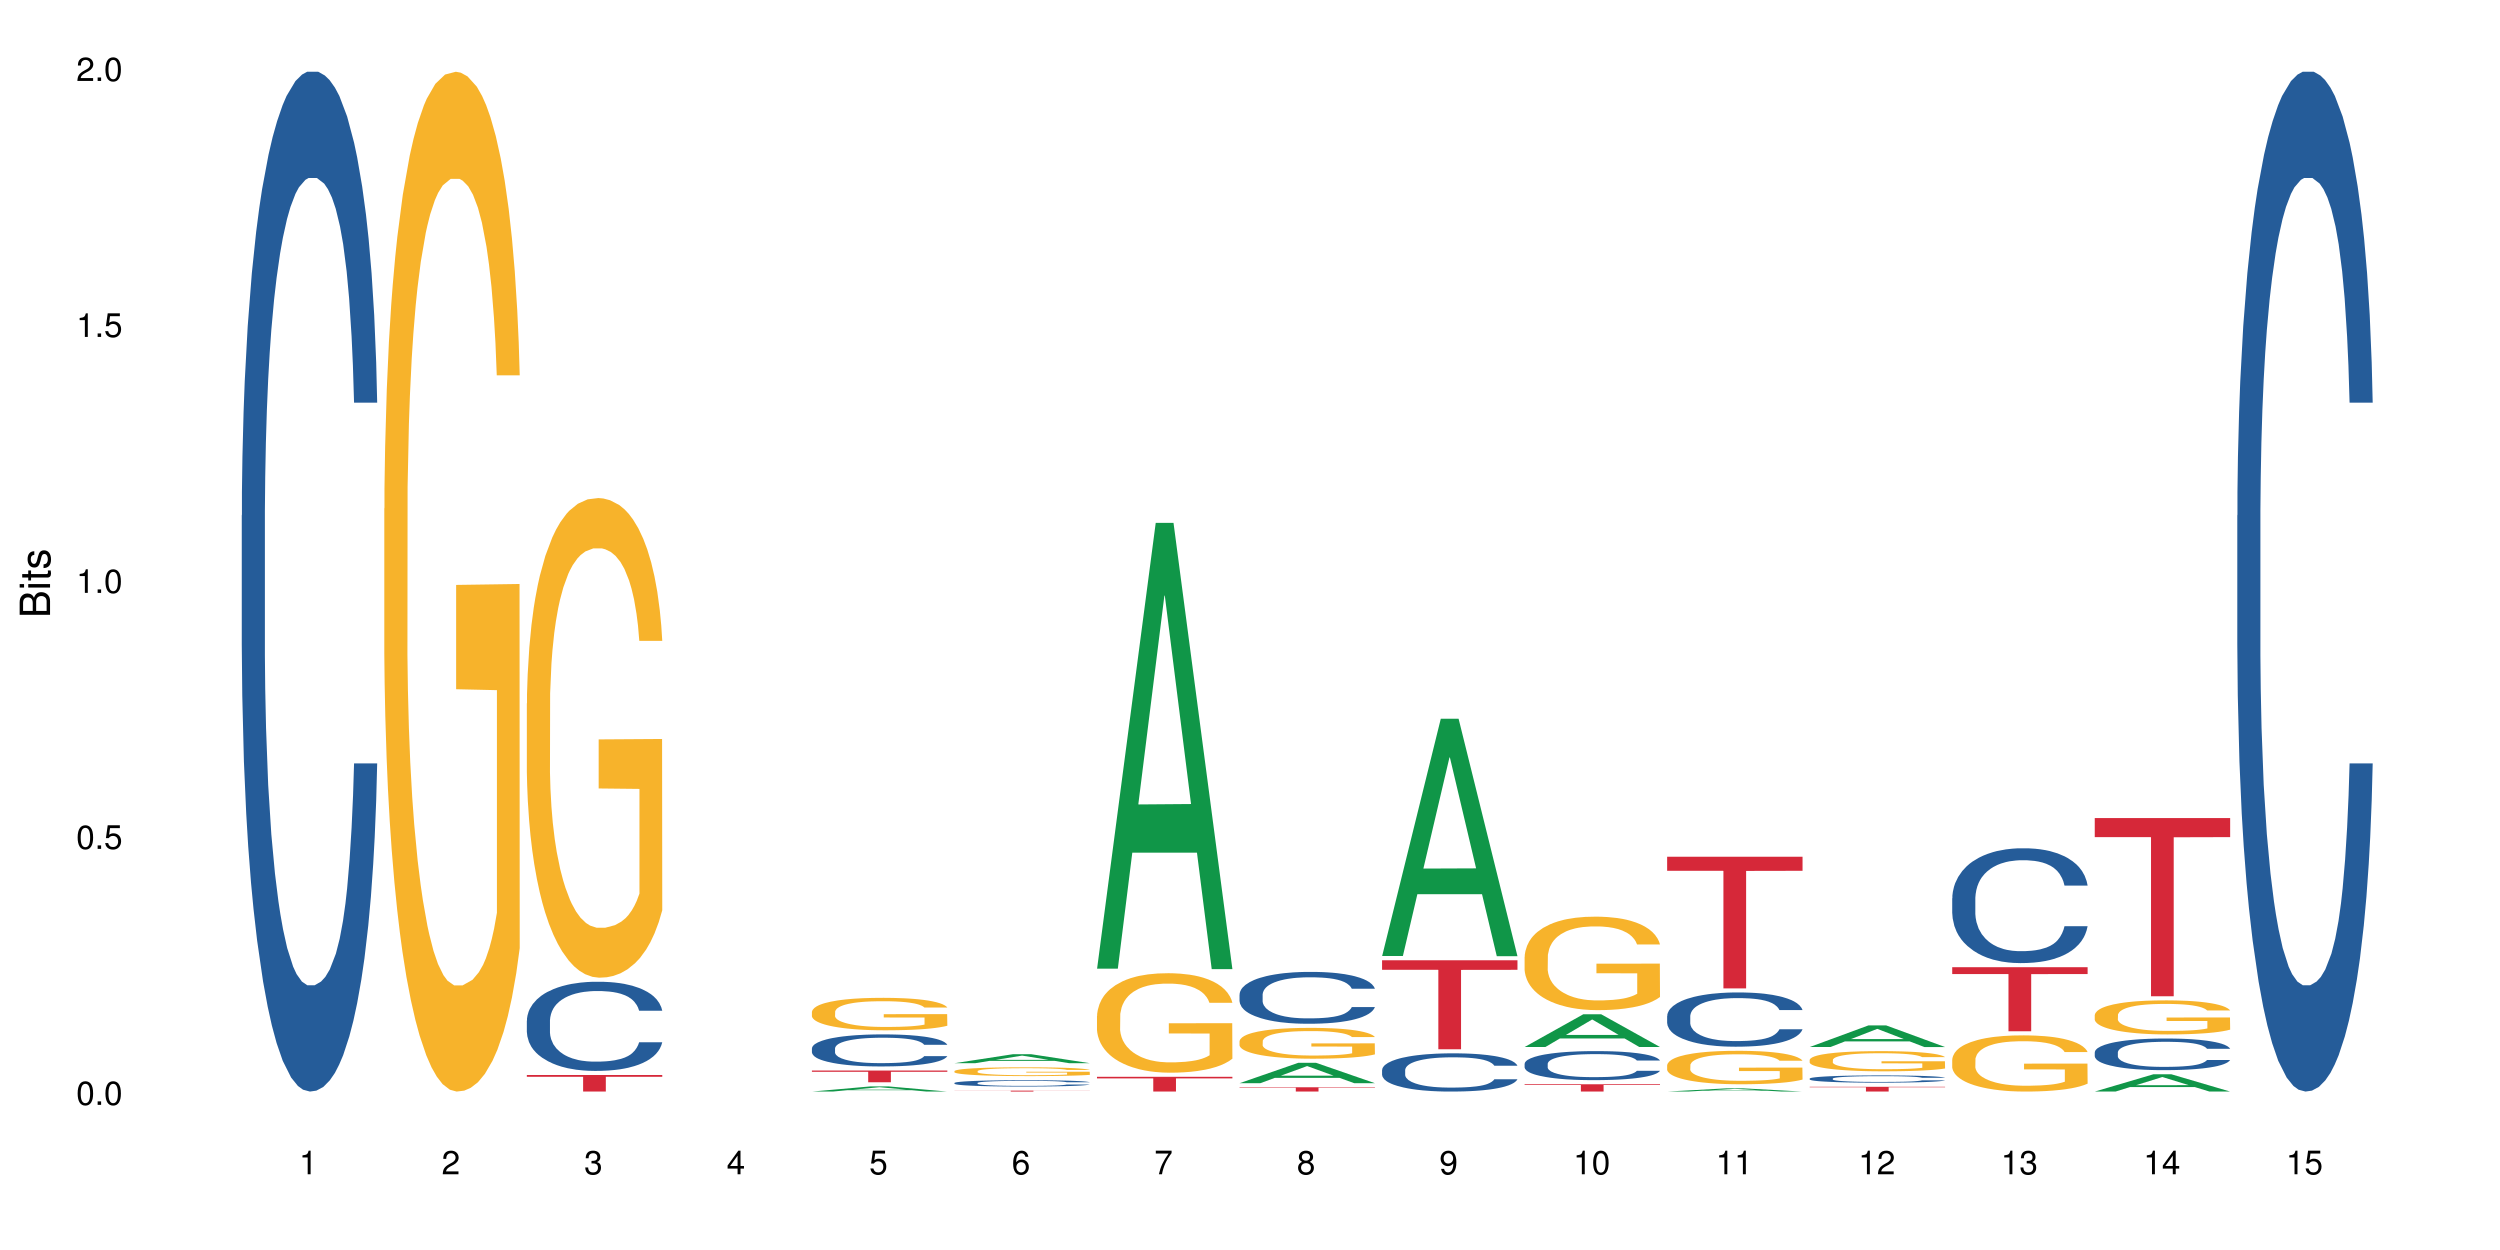 <?xml version="1.0" encoding="UTF-8"?>
<svg xmlns="http://www.w3.org/2000/svg" xmlns:xlink="http://www.w3.org/1999/xlink" width="720pt" height="360pt" viewBox="0 0 720 360" version="1.1">
<defs>
<g>
<symbol overflow="visible" id="glyph0-0">
<path style="stroke:none;" d=""/>
</symbol>
<symbol overflow="visible" id="glyph0-1">
<path style="stroke:none;" d="M 2.641 -6.797 C 2 -6.797 1.422 -6.531 1.078 -6.047 C 0.641 -5.453 0.406 -4.547 0.406 -3.297 C 0.406 -1 1.188 0.219 2.641 0.219 C 4.078 0.219 4.859 -1 4.859 -3.234 C 4.859 -4.562 4.656 -5.438 4.203 -6.047 C 3.844 -6.531 3.281 -6.797 2.641 -6.797 Z M 2.641 -6.047 C 3.547 -6.047 4 -5.125 4 -3.312 C 4 -1.375 3.562 -0.484 2.625 -0.484 C 1.734 -0.484 1.281 -1.422 1.281 -3.281 C 1.281 -5.141 1.734 -6.047 2.641 -6.047 Z M 2.641 -6.047 "/>
</symbol>
<symbol overflow="visible" id="glyph0-2">
<path style="stroke:none;" d="M 1.828 -1 L 0.828 -1 L 0.828 0 L 1.828 0 Z M 1.828 -1 "/>
</symbol>
<symbol overflow="visible" id="glyph0-3">
<path style="stroke:none;" d="M 4.562 -6.797 L 1.062 -6.797 L 0.547 -3.094 L 1.328 -3.094 C 1.719 -3.562 2.047 -3.734 2.578 -3.734 C 3.484 -3.734 4.062 -3.109 4.062 -2.094 C 4.062 -1.125 3.484 -0.531 2.578 -0.531 C 1.828 -0.531 1.375 -0.906 1.188 -1.672 L 0.328 -1.672 C 0.453 -1.109 0.547 -0.844 0.75 -0.594 C 1.125 -0.078 1.828 0.219 2.594 0.219 C 3.969 0.219 4.922 -0.781 4.922 -2.219 C 4.922 -3.562 4.031 -4.484 2.719 -4.484 C 2.25 -4.484 1.859 -4.359 1.469 -4.062 L 1.734 -5.969 L 4.562 -5.969 Z M 4.562 -6.797 "/>
</symbol>
<symbol overflow="visible" id="glyph0-4">
<path style="stroke:none;" d="M 2.484 -4.844 L 2.484 0 L 3.328 0 L 3.328 -6.797 L 2.766 -6.797 C 2.469 -5.75 2.281 -5.609 0.984 -5.453 L 0.984 -4.844 Z M 2.484 -4.844 "/>
</symbol>
<symbol overflow="visible" id="glyph0-5">
<path style="stroke:none;" d="M 4.859 -0.828 L 1.281 -0.828 C 1.359 -1.391 1.672 -1.75 2.5 -2.234 L 3.469 -2.75 C 4.406 -3.266 4.906 -3.969 4.906 -4.812 C 4.906 -5.375 4.672 -5.906 4.266 -6.266 C 3.859 -6.625 3.375 -6.797 2.719 -6.797 C 1.859 -6.797 1.219 -6.5 0.844 -5.922 C 0.609 -5.562 0.5 -5.125 0.484 -4.438 L 1.328 -4.438 C 1.359 -4.906 1.406 -5.188 1.531 -5.406 C 1.75 -5.812 2.188 -6.062 2.703 -6.062 C 3.469 -6.062 4.031 -5.516 4.031 -4.781 C 4.031 -4.25 3.719 -3.797 3.125 -3.438 L 2.234 -2.938 C 0.812 -2.141 0.406 -1.5 0.328 0 L 4.859 0 Z M 4.859 -0.828 "/>
</symbol>
<symbol overflow="visible" id="glyph0-6">
<path style="stroke:none;" d="M 2.125 -3.125 L 2.578 -3.125 C 3.516 -3.125 3.984 -2.703 3.984 -1.891 C 3.984 -1.031 3.469 -0.531 2.578 -0.531 C 1.656 -0.531 1.203 -0.984 1.156 -1.969 L 0.312 -1.969 C 0.344 -1.422 0.438 -1.078 0.609 -0.766 C 0.953 -0.109 1.625 0.219 2.547 0.219 C 3.953 0.219 4.859 -0.609 4.859 -1.906 C 4.859 -2.766 4.516 -3.25 3.703 -3.516 C 4.344 -3.766 4.656 -4.25 4.656 -4.938 C 4.656 -6.109 3.875 -6.797 2.578 -6.797 C 1.203 -6.797 0.484 -6.047 0.453 -4.609 L 1.297 -4.609 C 1.312 -5.016 1.344 -5.25 1.453 -5.453 C 1.641 -5.828 2.062 -6.062 2.594 -6.062 C 3.344 -6.062 3.797 -5.625 3.797 -4.906 C 3.797 -4.422 3.609 -4.141 3.25 -3.984 C 3.016 -3.891 2.719 -3.844 2.125 -3.844 Z M 2.125 -3.125 "/>
</symbol>
<symbol overflow="visible" id="glyph0-7">
<path style="stroke:none;" d="M 3.141 -1.625 L 3.141 0 L 3.984 0 L 3.984 -1.625 L 4.984 -1.625 L 4.984 -2.391 L 3.984 -2.391 L 3.984 -6.797 L 3.359 -6.797 L 0.266 -2.516 L 0.266 -1.625 Z M 3.141 -2.391 L 1 -2.391 L 3.141 -5.359 Z M 3.141 -2.391 "/>
</symbol>
<symbol overflow="visible" id="glyph0-8">
<path style="stroke:none;" d="M 4.781 -5.031 C 4.609 -6.141 3.891 -6.797 2.844 -6.797 C 2.094 -6.797 1.422 -6.438 1.031 -5.828 C 0.609 -5.172 0.406 -4.344 0.406 -3.094 C 0.406 -1.953 0.578 -1.234 0.984 -0.625 C 1.359 -0.078 1.953 0.219 2.703 0.219 C 3.984 0.219 4.922 -0.734 4.922 -2.078 C 4.922 -3.344 4.062 -4.234 2.844 -4.234 C 2.172 -4.234 1.641 -3.969 1.281 -3.469 C 1.281 -5.125 1.828 -6.047 2.797 -6.047 C 3.391 -6.047 3.797 -5.672 3.938 -5.031 Z M 2.734 -3.484 C 3.547 -3.484 4.062 -2.922 4.062 -2 C 4.062 -1.156 3.484 -0.531 2.703 -0.531 C 1.922 -0.531 1.328 -1.188 1.328 -2.047 C 1.328 -2.891 1.906 -3.484 2.734 -3.484 Z M 2.734 -3.484 "/>
</symbol>
<symbol overflow="visible" id="glyph0-9">
<path style="stroke:none;" d="M 4.984 -6.797 L 0.438 -6.797 L 0.438 -5.969 L 4.109 -5.969 C 2.5 -3.656 1.828 -2.234 1.328 0 L 2.219 0 C 2.594 -2.172 3.453 -4.047 4.984 -6.094 Z M 4.984 -6.797 "/>
</symbol>
<symbol overflow="visible" id="glyph0-10">
<path style="stroke:none;" d="M 3.75 -3.578 C 4.453 -4 4.688 -4.344 4.688 -4.984 C 4.688 -6.047 3.844 -6.797 2.641 -6.797 C 1.438 -6.797 0.594 -6.047 0.594 -4.984 C 0.594 -4.359 0.828 -4.016 1.516 -3.578 C 0.734 -3.203 0.359 -2.641 0.359 -1.891 C 0.359 -0.641 1.297 0.219 2.641 0.219 C 3.984 0.219 4.922 -0.641 4.922 -1.875 C 4.922 -2.641 4.531 -3.203 3.75 -3.578 Z M 2.641 -6.047 C 3.359 -6.047 3.812 -5.625 3.812 -4.969 C 3.812 -4.344 3.344 -3.922 2.641 -3.922 C 1.922 -3.922 1.453 -4.344 1.453 -4.984 C 1.453 -5.625 1.922 -6.047 2.641 -6.047 Z M 2.641 -3.203 C 3.484 -3.203 4.062 -2.672 4.062 -1.875 C 4.062 -1.062 3.484 -0.531 2.625 -0.531 C 1.797 -0.531 1.219 -1.078 1.219 -1.875 C 1.219 -2.672 1.797 -3.203 2.641 -3.203 Z M 2.641 -3.203 "/>
</symbol>
<symbol overflow="visible" id="glyph0-11">
<path style="stroke:none;" d="M 0.516 -1.547 C 0.672 -0.438 1.406 0.219 2.438 0.219 C 3.188 0.219 3.859 -0.141 4.266 -0.75 C 4.688 -1.406 4.891 -2.25 4.891 -3.484 C 4.891 -4.625 4.703 -5.359 4.312 -5.953 C 3.938 -6.5 3.344 -6.797 2.594 -6.797 C 1.297 -6.797 0.359 -5.844 0.359 -4.516 C 0.359 -3.25 1.234 -2.344 2.453 -2.344 C 3.094 -2.344 3.562 -2.578 4.016 -3.109 C 4 -1.453 3.469 -0.531 2.5 -0.531 C 1.906 -0.531 1.484 -0.906 1.359 -1.547 Z M 2.578 -6.062 C 3.375 -6.062 3.969 -5.406 3.969 -4.531 C 3.969 -3.688 3.375 -3.094 2.547 -3.094 C 1.734 -3.094 1.234 -3.672 1.234 -4.578 C 1.234 -5.438 1.797 -6.062 2.578 -6.062 Z M 2.578 -6.062 "/>
</symbol>
<symbol overflow="visible" id="glyph1-0">
<path style="stroke:none;" d=""/>
</symbol>
<symbol overflow="visible" id="glyph1-1">
<path style="stroke:none;" d="M 0 -0.953 L 0 -4.891 C 0 -5.719 -0.234 -6.344 -0.734 -6.797 C -1.188 -7.234 -1.812 -7.469 -2.5 -7.469 C -3.547 -7.469 -4.188 -7 -4.625 -5.875 C -4.984 -6.672 -5.641 -7.094 -6.531 -7.094 C -7.156 -7.094 -7.734 -6.859 -8.141 -6.391 C -8.562 -5.938 -8.75 -5.344 -8.75 -4.5 L -8.75 -0.953 Z M -4.984 -2.062 L -7.766 -2.062 L -7.766 -4.219 C -7.766 -4.844 -7.688 -5.203 -7.453 -5.5 C -7.219 -5.812 -6.859 -5.969 -6.375 -5.969 C -5.906 -5.969 -5.531 -5.812 -5.297 -5.5 C -5.062 -5.203 -4.984 -4.844 -4.984 -4.219 Z M -0.984 -2.062 L -4 -2.062 L -4 -4.781 C -4 -5.328 -3.859 -5.688 -3.578 -5.953 C -3.297 -6.219 -2.922 -6.359 -2.484 -6.359 C -2.062 -6.359 -1.688 -6.219 -1.406 -5.953 C -1.109 -5.688 -0.984 -5.328 -0.984 -4.781 Z M -0.984 -2.062 "/>
</symbol>
<symbol overflow="visible" id="glyph1-2">
<path style="stroke:none;" d="M -6.281 -1.797 L -6.281 -0.797 L 0 -0.797 L 0 -1.797 Z M -8.75 -1.797 L -8.75 -0.797 L -7.484 -0.797 L -7.484 -1.797 Z M -8.75 -1.797 "/>
</symbol>
<symbol overflow="visible" id="glyph1-3">
<path style="stroke:none;" d="M -6.281 -3.047 L -6.281 -2.016 L -8.016 -2.016 L -8.016 -1.016 L -6.281 -1.016 L -6.281 -0.172 L -5.469 -0.172 L -5.469 -1.016 L -0.719 -1.016 C -0.078 -1.016 0.281 -1.453 0.281 -2.234 C 0.281 -2.469 0.25 -2.719 0.188 -3.047 L -0.641 -3.047 C -0.609 -2.922 -0.594 -2.766 -0.594 -2.562 C -0.594 -2.141 -0.719 -2.016 -1.156 -2.016 L -5.469 -2.016 L -5.469 -3.047 Z M -6.281 -3.047 "/>
</symbol>
<symbol overflow="visible" id="glyph1-4">
<path style="stroke:none;" d="M -4.531 -5.25 C -5.766 -5.25 -6.469 -4.422 -6.469 -2.969 C -6.469 -1.516 -5.719 -0.562 -4.547 -0.562 C -3.562 -0.562 -3.094 -1.062 -2.734 -2.562 L -2.516 -3.484 C -2.344 -4.188 -2.094 -4.469 -1.625 -4.469 C -1.047 -4.469 -0.641 -3.875 -0.641 -3 C -0.641 -2.453 -0.797 -2 -1.062 -1.75 C -1.25 -1.594 -1.422 -1.531 -1.875 -1.469 L -1.875 -0.406 C -0.422 -0.453 0.281 -1.266 0.281 -2.922 C 0.281 -4.5 -0.5 -5.516 -1.719 -5.516 C -2.656 -5.516 -3.172 -4.984 -3.469 -3.734 L -3.703 -2.766 C -3.891 -1.953 -4.156 -1.609 -4.594 -1.609 C -5.172 -1.609 -5.547 -2.125 -5.547 -2.938 C -5.547 -3.75 -5.203 -4.172 -4.531 -4.203 Z M -4.531 -5.25 "/>
</symbol>
</g>
</defs>
<g id="surface14981">
<rect x="0" y="0" width="720" height="360" style="fill:rgb(100%,100%,100%);fill-opacity:1;stroke:none;"/>
<path style=" stroke:none;fill-rule:nonzero;fill:rgb(14.51%,36.078%,60%);fill-opacity:1;" d="M 69.629 148.457 L 69.676 148.188 L 69.676 141.742 L 69.82 131.543 L 70.152 118.656 L 70.484 109.797 L 71.34 93.957 L 72.531 78.652 L 73.766 66.84 L 74.672 59.859 L 75.48 54.492 L 77.332 44.559 L 78.523 39.457 L 79.809 34.891 L 81.375 30.328 L 82.52 27.645 L 85.086 23.348 L 86.988 21.469 L 88.461 20.664 L 91.648 20.664 L 93.551 21.738 L 94.93 23.078 L 96.453 25.227 L 97.738 27.645 L 99.973 33.551 L 101.969 41.066 L 102.871 45.363 L 104.301 53.684 L 105.395 61.738 L 106.156 68.719 L 107.012 78.652 L 107.77 90.734 L 108.344 104.426 L 108.629 115.969 L 101.969 115.969 L 101.637 105.23 L 101.258 96.91 L 100.543 85.902 L 99.828 78.117 L 98.832 70.332 L 97.926 65.23 L 96.691 60.129 L 95.598 56.906 L 94.453 54.492 L 93.359 52.879 L 91.27 51.27 L 88.844 51.27 L 87.938 51.805 L 86.086 53.953 L 85.086 55.832 L 83.66 59.59 L 82.66 63.082 L 81.473 68.449 L 80.664 73.016 L 79.664 79.996 L 78.949 86.172 L 78.141 95.031 L 77.668 101.742 L 77.238 109.258 L 76.859 118.117 L 76.574 127.516 L 76.383 137.449 L 76.289 147.113 L 76.289 188.727 L 76.383 198.391 L 76.621 209.668 L 77.238 226.043 L 78.141 240.273 L 79.188 251.547 L 80.188 259.602 L 80.758 263.359 L 81.52 267.656 L 82.707 273.027 L 84.422 278.395 L 85.418 280.543 L 86.941 282.691 L 88.512 283.766 L 90.602 283.766 L 92.457 282.691 L 93.695 281.348 L 94.977 279.199 L 96.738 274.637 L 97.832 270.34 L 98.781 265.242 L 99.496 260.141 L 99.973 255.844 L 100.684 247.52 L 101.258 238.395 L 101.684 228.996 L 101.969 219.867 L 108.629 219.867 L 108.344 230.609 L 107.914 241.078 L 107.484 248.863 L 106.82 258.262 L 106.059 266.582 L 104.965 275.98 L 104.062 282.152 L 102.871 288.867 L 101.777 293.969 L 100.59 298.531 L 98.832 303.898 L 97.688 306.586 L 96.453 309 L 94.977 311.148 L 93.125 313.027 L 91.125 314.102 L 89.27 314.371 L 87.273 313.832 L 85.801 312.762 L 83.848 310.344 L 81.426 305.512 L 79.664 300.41 L 78.285 295.309 L 77.098 289.941 L 75.766 282.691 L 74.051 270.879 L 73.008 261.75 L 72.293 254.234 L 71.484 243.762 L 70.914 234.367 L 70.246 219.332 L 69.773 200.27 L 69.629 185.504 Z M 69.629 148.457 "/>
<path style=" stroke:none;fill-rule:nonzero;fill:rgb(96.863%,70.196%,16.863%);fill-opacity:1;" d="M 110.68 146.461 L 110.727 146.191 L 110.727 140.828 L 110.918 128.758 L 111.395 112.129 L 112.012 98.449 L 112.676 87.719 L 113.105 82.086 L 113.82 74.039 L 114.438 68.141 L 116.008 56.07 L 118.004 44.805 L 119.098 39.977 L 120.336 35.414 L 122.094 30.32 L 122.902 28.441 L 125.375 24.148 L 128.18 21.469 L 131.273 20.664 L 132.699 20.93 L 134.648 22.004 L 137.312 24.953 L 138.836 27.637 L 140.023 30.32 L 141.262 33.805 L 142.781 39.172 L 144.207 45.609 L 145.352 52.047 L 146.492 60.094 L 147.441 68.676 L 148.25 78.062 L 148.965 89.328 L 149.395 98.715 L 149.68 108.105 L 143.066 108.105 L 142.688 98.715 L 142.258 91.477 L 141.547 82.625 L 140.832 76.188 L 140.117 71.09 L 138.789 64.117 L 137.645 59.824 L 136.219 56.07 L 134.84 53.656 L 133.27 52.047 L 132.32 51.508 L 129.797 51.508 L 127.516 53.387 L 126.184 55.531 L 125.234 57.68 L 123.902 61.703 L 123.094 64.922 L 122.617 67.066 L 121.191 75.383 L 120.238 82.891 L 119.715 87.988 L 119.051 96.035 L 118.574 103.277 L 118.051 114.004 L 117.766 122.051 L 117.387 140.293 L 117.34 188.574 L 117.48 198.766 L 117.766 209.762 L 118.148 219.418 L 118.719 229.609 L 119.289 237.391 L 120.285 247.852 L 121.145 254.824 L 121.809 259.383 L 123.094 266.625 L 123.617 269.039 L 124.852 273.867 L 126.137 277.625 L 127.707 280.844 L 128.895 282.453 L 130.797 283.793 L 133.223 283.793 L 136.078 282.184 L 137.883 280.039 L 139.121 277.891 L 139.93 276.016 L 140.926 273.062 L 141.641 270.383 L 142.305 267.43 L 143.113 262.871 L 143.113 198.766 L 131.367 198.496 L 131.367 168.457 L 149.629 168.188 L 149.68 273.062 L 148.68 280.305 L 147.441 287.281 L 146.254 292.645 L 145.016 297.203 L 143.258 302.301 L 141.832 305.52 L 139.645 309.273 L 137.645 311.688 L 135.555 313.297 L 133.699 314.102 L 131.512 314.371 L 129.562 313.836 L 127.469 312.227 L 125.805 310.078 L 124.281 307.398 L 122.762 303.91 L 120.859 298.277 L 119.621 293.719 L 118.336 288.086 L 117.055 281.379 L 115.91 274.137 L 115.152 268.504 L 114.391 262.066 L 113.582 254.02 L 112.82 244.898 L 112.25 236.586 L 111.727 227.195 L 111.348 218.344 L 110.965 206.277 L 110.773 196.621 L 110.68 188.305 Z M 110.68 146.461 "/>
<path style=" stroke:none;fill-rule:nonzero;fill:rgb(14.51%,36.078%,60%);fill-opacity:1;" d="M 151.73 293.926 L 151.777 293.902 L 151.777 293.34 L 151.922 292.449 L 152.254 291.32 L 152.586 290.547 L 153.441 289.164 L 154.633 287.824 L 155.867 286.793 L 156.773 286.184 L 157.582 285.715 L 159.434 284.848 L 160.625 284.402 L 161.91 284 L 163.477 283.602 L 164.617 283.367 L 167.188 282.992 L 169.09 282.828 L 170.562 282.758 L 173.75 282.758 L 175.652 282.852 L 177.031 282.969 L 178.555 283.156 L 179.84 283.367 L 182.074 283.883 L 184.07 284.543 L 184.973 284.918 L 186.402 285.645 L 187.496 286.348 L 188.254 286.957 L 189.113 287.824 L 189.871 288.883 L 190.445 290.078 L 190.73 291.086 L 184.07 291.086 L 183.738 290.148 L 183.355 289.422 L 182.645 288.461 L 181.93 287.777 L 180.934 287.098 L 180.027 286.652 L 178.793 286.207 L 177.699 285.926 L 176.555 285.715 L 175.461 285.574 L 173.371 285.434 L 170.945 285.434 L 170.039 285.48 L 168.188 285.668 L 167.188 285.832 L 165.762 286.16 L 164.762 286.465 L 163.574 286.934 L 162.766 287.332 L 161.766 287.941 L 161.051 288.484 L 160.242 289.258 L 159.77 289.844 L 159.34 290.5 L 158.961 291.273 L 158.676 292.098 L 158.484 292.965 L 158.391 293.809 L 158.391 297.445 L 158.484 298.289 L 158.723 299.273 L 159.34 300.707 L 160.242 301.949 L 161.289 302.934 L 162.289 303.641 L 162.859 303.969 L 163.621 304.344 L 164.809 304.812 L 166.52 305.281 L 167.52 305.469 L 169.043 305.656 L 170.613 305.75 L 172.703 305.75 L 174.559 305.656 L 175.797 305.539 L 177.078 305.352 L 178.84 304.953 L 179.934 304.578 L 180.883 304.133 L 181.598 303.688 L 182.074 303.309 L 182.785 302.582 L 183.355 301.785 L 183.785 300.965 L 184.07 300.168 L 190.73 300.168 L 190.445 301.105 L 190.016 302.02 L 189.586 302.699 L 188.922 303.523 L 188.16 304.25 L 187.066 305.07 L 186.164 305.609 L 184.973 306.195 L 183.879 306.641 L 182.691 307.039 L 180.934 307.512 L 179.789 307.746 L 178.555 307.957 L 177.078 308.145 L 175.227 308.309 L 173.227 308.402 L 171.371 308.426 L 169.375 308.379 L 167.902 308.285 L 165.949 308.074 L 163.523 307.652 L 161.766 307.207 L 160.387 306.758 L 159.199 306.289 L 157.867 305.656 L 156.152 304.625 L 155.105 303.828 L 154.395 303.168 L 153.586 302.254 L 153.016 301.434 L 152.348 300.121 L 151.875 298.453 L 151.73 297.164 Z M 151.73 293.926 "/>
<path style=" stroke:none;fill-rule:nonzero;fill:rgb(96.863%,70.196%,16.863%);fill-opacity:1;" d="M 151.73 202.605 L 151.777 202.48 L 151.777 199.957 L 151.969 194.277 L 152.445 186.457 L 153.062 180.023 L 153.727 174.977 L 154.156 172.328 L 154.871 168.543 L 155.488 165.766 L 157.059 160.09 L 159.055 154.793 L 160.148 152.52 L 161.387 150.375 L 163.145 147.98 L 163.953 147.098 L 166.426 145.078 L 169.23 143.816 L 172.324 143.438 L 173.75 143.562 L 175.699 144.07 L 178.363 145.457 L 179.887 146.719 L 181.074 147.98 L 182.312 149.621 L 183.832 152.141 L 185.258 155.172 L 186.402 158.199 L 187.543 161.984 L 188.492 166.02 L 189.301 170.434 L 190.016 175.734 L 190.445 180.148 L 190.73 184.566 L 184.117 184.566 L 183.738 180.148 L 183.309 176.742 L 182.598 172.578 L 181.883 169.551 L 181.168 167.156 L 179.84 163.875 L 178.695 161.855 L 177.27 160.09 L 175.891 158.953 L 174.32 158.199 L 173.371 157.945 L 170.848 157.945 L 168.566 158.828 L 167.234 159.84 L 166.285 160.848 L 164.953 162.738 L 164.145 164.254 L 163.668 165.262 L 162.242 169.172 L 161.289 172.707 L 160.766 175.102 L 160.102 178.887 L 159.625 182.293 L 159.102 187.34 L 158.816 191.125 L 158.438 199.703 L 158.391 222.41 L 158.531 227.207 L 158.816 232.379 L 159.199 236.918 L 159.77 241.715 L 160.34 245.371 L 161.336 250.293 L 162.195 253.57 L 162.859 255.715 L 164.145 259.121 L 164.668 260.258 L 165.902 262.527 L 167.188 264.297 L 168.758 265.809 L 169.945 266.566 L 171.848 267.195 L 174.273 267.195 L 177.129 266.441 L 178.934 265.43 L 180.172 264.422 L 180.98 263.539 L 181.977 262.152 L 182.691 260.891 L 183.355 259.5 L 184.164 257.355 L 184.164 227.207 L 172.418 227.078 L 172.418 212.949 L 190.68 212.824 L 190.73 262.152 L 189.73 265.559 L 188.492 268.836 L 187.305 271.359 L 186.066 273.504 L 184.309 275.902 L 182.883 277.414 L 180.695 279.18 L 178.695 280.316 L 176.605 281.074 L 174.75 281.453 L 172.562 281.578 L 170.613 281.328 L 168.52 280.57 L 166.855 279.559 L 165.332 278.297 L 163.812 276.66 L 161.91 274.008 L 160.672 271.863 L 159.387 269.215 L 158.105 266.062 L 156.961 262.656 L 156.203 260.008 L 155.441 256.977 L 154.633 253.195 L 153.871 248.902 L 153.301 244.992 L 152.777 240.578 L 152.398 236.414 L 152.016 230.738 L 151.824 226.195 L 151.73 222.285 Z M 151.73 202.605 "/>
<path style=" stroke:none;fill-rule:nonzero;fill:rgb(83.922%,15.686%,22.353%);fill-opacity:1;" d="M 151.73 309.605 L 190.73 309.605 L 190.73 310.113 L 174.477 310.121 L 174.477 314.371 L 167.938 314.371 L 167.938 310.125 L 167.84 310.113 L 151.73 310.113 Z M 151.73 309.605 "/>
<path style=" stroke:none;fill-rule:nonzero;fill:rgb(6.275%,58.824%,28.235%);fill-opacity:1;" d="M 233.832 314.371 L 233.875 314.367 L 250.746 312.879 L 255.871 312.879 L 272.832 314.371 L 266.871 314.371 L 262.621 313.98 L 244 313.98 L 239.832 314.371 L 233.832 314.371 L 245.789 313.82 L 260.914 313.816 L 253.371 313.121 L 253.289 313.121 L 253.207 313.125 L 245.75 313.816 L 245.789 313.82 Z M 233.832 314.371 "/>
<path style=" stroke:none;fill-rule:nonzero;fill:rgb(14.51%,36.078%,60%);fill-opacity:1;" d="M 233.832 301.926 L 233.879 301.918 L 233.879 301.715 L 234.023 301.395 L 234.355 300.988 L 234.688 300.711 L 235.543 300.215 L 236.734 299.734 L 237.969 299.363 L 238.875 299.141 L 239.684 298.973 L 241.535 298.66 L 242.727 298.5 L 244.008 298.359 L 245.578 298.215 L 246.719 298.129 L 249.289 297.996 L 251.191 297.938 L 252.664 297.91 L 255.852 297.91 L 257.754 297.945 L 259.133 297.988 L 260.656 298.055 L 261.938 298.129 L 264.176 298.316 L 266.172 298.551 L 267.074 298.688 L 268.504 298.949 L 269.598 299.203 L 270.355 299.422 L 271.215 299.734 L 271.973 300.113 L 272.543 300.543 L 272.832 300.906 L 266.172 300.906 L 265.84 300.566 L 265.457 300.305 L 264.746 299.961 L 264.031 299.715 L 263.031 299.473 L 262.129 299.312 L 260.895 299.152 L 259.801 299.051 L 258.656 298.973 L 257.562 298.922 L 255.473 298.871 L 253.047 298.871 L 252.141 298.891 L 250.289 298.957 L 249.289 299.016 L 247.863 299.133 L 246.863 299.242 L 245.676 299.414 L 244.867 299.555 L 243.867 299.773 L 243.152 299.969 L 242.344 300.246 L 241.871 300.457 L 241.441 300.695 L 241.062 300.973 L 240.777 301.27 L 240.586 301.582 L 240.492 301.883 L 240.492 303.191 L 240.586 303.496 L 240.824 303.848 L 241.441 304.363 L 242.344 304.812 L 243.391 305.164 L 244.391 305.418 L 244.961 305.535 L 245.723 305.672 L 246.91 305.84 L 248.621 306.008 L 249.621 306.078 L 251.145 306.145 L 252.711 306.176 L 254.805 306.176 L 256.66 306.145 L 257.898 306.102 L 259.18 306.035 L 260.941 305.891 L 262.035 305.754 L 262.984 305.594 L 263.699 305.434 L 264.176 305.301 L 264.887 305.039 L 265.457 304.754 L 265.887 304.457 L 266.172 304.172 L 272.832 304.172 L 272.543 304.508 L 272.117 304.836 L 271.688 305.082 L 271.023 305.375 L 270.262 305.637 L 269.168 305.934 L 268.266 306.129 L 267.074 306.336 L 265.98 306.5 L 264.793 306.641 L 263.031 306.809 L 261.891 306.895 L 260.656 306.969 L 259.18 307.039 L 257.324 307.098 L 255.328 307.129 L 253.473 307.141 L 251.477 307.121 L 250.004 307.09 L 248.051 307.012 L 245.625 306.859 L 243.867 306.699 L 242.488 306.539 L 241.297 306.371 L 239.969 306.145 L 238.254 305.773 L 237.207 305.484 L 236.496 305.25 L 235.688 304.922 L 235.117 304.625 L 234.449 304.152 L 233.977 303.555 L 233.832 303.09 Z M 233.832 301.926 "/>
<path style=" stroke:none;fill-rule:nonzero;fill:rgb(96.863%,70.196%,16.863%);fill-opacity:1;" d="M 233.832 291.383 L 233.879 291.375 L 233.879 291.203 L 234.07 290.82 L 234.547 290.289 L 235.164 289.852 L 235.828 289.512 L 236.258 289.332 L 236.973 289.074 L 237.59 288.887 L 239.16 288.504 L 241.156 288.145 L 242.25 287.992 L 243.488 287.844 L 245.246 287.684 L 246.055 287.621 L 248.527 287.484 L 251.332 287.402 L 254.426 287.375 L 255.852 287.383 L 257.801 287.418 L 260.465 287.512 L 261.988 287.598 L 263.176 287.684 L 264.414 287.793 L 265.934 287.965 L 267.359 288.168 L 268.504 288.375 L 269.645 288.633 L 270.594 288.906 L 271.402 289.203 L 272.117 289.562 L 272.543 289.863 L 272.832 290.16 L 266.219 290.16 L 265.84 289.863 L 265.41 289.629 L 264.699 289.348 L 263.984 289.145 L 263.27 288.98 L 261.938 288.758 L 260.797 288.621 L 259.371 288.504 L 257.992 288.426 L 256.422 288.375 L 255.473 288.359 L 252.949 288.359 L 250.668 288.418 L 249.336 288.484 L 248.387 288.555 L 247.055 288.684 L 246.246 288.785 L 245.77 288.852 L 244.344 289.117 L 243.391 289.355 L 242.867 289.52 L 242.203 289.777 L 241.727 290.008 L 241.203 290.348 L 240.918 290.605 L 240.539 291.188 L 240.492 292.723 L 240.633 293.047 L 240.918 293.398 L 241.297 293.707 L 241.871 294.031 L 242.441 294.277 L 243.438 294.613 L 244.297 294.836 L 244.961 294.98 L 246.246 295.211 L 246.77 295.289 L 248.004 295.441 L 249.289 295.562 L 250.859 295.664 L 252.047 295.715 L 253.949 295.758 L 256.375 295.758 L 259.227 295.707 L 261.035 295.637 L 262.273 295.57 L 263.082 295.508 L 264.078 295.414 L 264.793 295.332 L 265.457 295.234 L 266.266 295.09 L 266.266 293.047 L 254.52 293.039 L 254.52 292.082 L 272.781 292.074 L 272.832 295.414 L 271.832 295.645 L 270.594 295.867 L 269.406 296.039 L 268.168 296.184 L 266.41 296.348 L 264.984 296.449 L 262.797 296.57 L 260.797 296.645 L 258.707 296.695 L 256.852 296.723 L 254.664 296.73 L 252.711 296.715 L 250.621 296.664 L 248.957 296.594 L 247.434 296.508 L 245.91 296.398 L 244.008 296.219 L 242.773 296.074 L 241.488 295.895 L 240.203 295.68 L 239.062 295.449 L 238.301 295.27 L 237.543 295.066 L 236.734 294.809 L 235.973 294.52 L 235.402 294.254 L 234.879 293.953 L 234.496 293.672 L 234.117 293.289 L 233.926 292.98 L 233.832 292.715 Z M 233.832 291.383 "/>
<path style=" stroke:none;fill-rule:nonzero;fill:rgb(83.922%,15.686%,22.353%);fill-opacity:1;" d="M 233.832 308.32 L 272.832 308.32 L 272.832 308.68 L 256.578 308.684 L 256.578 311.699 L 250.039 311.699 L 250.039 308.688 L 249.941 308.68 L 233.832 308.68 Z M 233.832 308.32 "/>
<path style=" stroke:none;fill-rule:nonzero;fill:rgb(6.275%,58.824%,28.235%);fill-opacity:1;" d="M 274.883 306.199 L 274.926 306.195 L 291.797 303.602 L 296.922 303.602 L 313.883 306.203 L 307.922 306.203 L 303.672 305.523 L 285.051 305.523 L 280.883 306.199 L 274.883 306.199 L 286.84 305.242 L 301.965 305.238 L 294.422 304.023 L 294.34 304.023 L 294.258 304.031 L 286.801 305.238 L 286.84 305.242 Z M 274.883 306.199 "/>
<path style=" stroke:none;fill-rule:nonzero;fill:rgb(14.51%,36.078%,60%);fill-opacity:1;" d="M 274.883 311.891 L 274.93 311.891 L 274.93 311.852 L 275.074 311.789 L 275.406 311.707 L 275.738 311.652 L 276.594 311.555 L 277.785 311.457 L 279.02 311.387 L 279.926 311.344 L 280.734 311.309 L 282.586 311.246 L 283.777 311.215 L 285.059 311.188 L 286.629 311.16 L 287.77 311.141 L 290.34 311.113 L 292.242 311.102 L 293.715 311.098 L 296.902 311.098 L 298.805 311.105 L 300.184 311.113 L 301.707 311.125 L 302.988 311.141 L 305.227 311.18 L 307.223 311.227 L 308.125 311.25 L 309.555 311.305 L 310.648 311.355 L 311.406 311.398 L 312.266 311.457 L 313.023 311.535 L 313.594 311.617 L 313.883 311.691 L 307.223 311.691 L 306.891 311.625 L 306.508 311.57 L 305.797 311.504 L 305.082 311.457 L 304.082 311.406 L 303.18 311.375 L 301.945 311.344 L 300.852 311.324 L 299.707 311.309 L 298.613 311.297 L 296.523 311.289 L 294.098 311.289 L 293.191 311.293 L 291.34 311.305 L 290.34 311.316 L 288.914 311.34 L 287.914 311.363 L 286.727 311.395 L 285.918 311.422 L 284.918 311.469 L 284.203 311.504 L 283.395 311.559 L 282.922 311.602 L 282.492 311.648 L 282.113 311.703 L 281.828 311.762 L 281.637 311.824 L 281.539 311.883 L 281.539 312.145 L 281.637 312.203 L 281.875 312.273 L 282.492 312.375 L 283.395 312.465 L 284.441 312.535 L 285.441 312.582 L 286.012 312.605 L 286.773 312.633 L 287.961 312.668 L 289.672 312.699 L 290.672 312.715 L 292.195 312.727 L 293.762 312.734 L 295.855 312.734 L 297.711 312.727 L 298.949 312.719 L 300.23 312.707 L 301.992 312.676 L 303.086 312.648 L 304.035 312.617 L 304.75 312.586 L 305.227 312.559 L 305.938 312.508 L 306.508 312.453 L 306.938 312.395 L 307.223 312.336 L 313.883 312.336 L 313.594 312.402 L 313.168 312.469 L 312.738 312.516 L 312.074 312.574 L 311.312 312.625 L 310.219 312.684 L 309.316 312.723 L 308.125 312.766 L 307.031 312.797 L 305.844 312.824 L 304.082 312.859 L 302.941 312.875 L 301.707 312.891 L 300.23 312.902 L 298.375 312.914 L 296.379 312.922 L 292.527 312.922 L 291.051 312.914 L 289.102 312.898 L 286.676 312.867 L 284.918 312.836 L 283.539 312.805 L 282.348 312.773 L 281.02 312.727 L 279.305 312.652 L 278.258 312.598 L 277.547 312.551 L 276.738 312.484 L 276.168 312.426 L 275.5 312.332 L 275.027 312.215 L 274.883 312.121 Z M 274.883 311.891 "/>
<path style=" stroke:none;fill-rule:nonzero;fill:rgb(96.863%,70.196%,16.863%);fill-opacity:1;" d="M 274.883 308.469 L 274.93 308.465 L 274.93 308.418 L 275.121 308.316 L 275.598 308.172 L 276.215 308.055 L 276.879 307.961 L 277.309 307.91 L 278.023 307.844 L 278.641 307.793 L 280.211 307.688 L 282.207 307.59 L 283.301 307.547 L 284.539 307.508 L 286.297 307.465 L 287.105 307.449 L 289.578 307.41 L 292.383 307.387 L 295.477 307.383 L 296.902 307.383 L 298.852 307.391 L 301.516 307.418 L 303.039 307.441 L 304.227 307.465 L 305.465 307.496 L 306.984 307.539 L 308.41 307.598 L 309.555 307.652 L 310.695 307.723 L 311.645 307.797 L 312.453 307.875 L 313.168 307.973 L 313.594 308.055 L 313.883 308.137 L 307.27 308.137 L 306.891 308.055 L 306.461 307.992 L 305.75 307.918 L 305.035 307.859 L 304.32 307.816 L 302.988 307.758 L 301.848 307.719 L 300.422 307.688 L 299.043 307.664 L 297.473 307.652 L 296.523 307.648 L 294 307.648 L 291.719 307.664 L 290.387 307.684 L 289.438 307.699 L 288.105 307.734 L 287.297 307.762 L 286.82 307.781 L 285.395 307.855 L 284.441 307.918 L 283.918 307.961 L 283.254 308.031 L 282.777 308.094 L 282.254 308.188 L 281.969 308.258 L 281.59 308.414 L 281.539 308.832 L 281.684 308.918 L 281.969 309.016 L 282.348 309.098 L 282.922 309.188 L 283.492 309.254 L 284.488 309.344 L 285.344 309.402 L 286.012 309.445 L 287.297 309.508 L 287.82 309.527 L 289.055 309.57 L 290.34 309.602 L 291.91 309.629 L 293.098 309.645 L 295 309.656 L 297.426 309.656 L 300.277 309.641 L 302.086 309.621 L 303.324 309.602 L 304.133 309.586 L 305.129 309.562 L 305.844 309.539 L 306.508 309.512 L 307.316 309.473 L 307.316 308.918 L 295.57 308.918 L 295.57 308.656 L 313.832 308.656 L 313.883 309.562 L 312.883 309.625 L 311.645 309.684 L 310.457 309.73 L 309.219 309.77 L 307.461 309.812 L 306.035 309.844 L 303.848 309.875 L 301.848 309.895 L 299.758 309.91 L 297.902 309.918 L 295.715 309.918 L 293.762 309.914 L 291.672 309.898 L 290.008 309.883 L 288.484 309.859 L 286.961 309.828 L 285.059 309.781 L 283.824 309.742 L 282.539 309.691 L 281.254 309.633 L 280.113 309.57 L 279.352 309.523 L 278.594 309.465 L 277.785 309.398 L 277.023 309.32 L 276.453 309.246 L 275.93 309.164 L 275.547 309.09 L 275.168 308.984 L 274.977 308.902 L 274.883 308.828 Z M 274.883 308.469 "/>
<path style=" stroke:none;fill-rule:nonzero;fill:rgb(83.922%,15.686%,22.353%);fill-opacity:1;" d="M 274.883 314.102 L 313.883 314.102 L 313.883 314.133 L 297.629 314.133 L 297.629 314.371 L 291.09 314.371 L 291.09 314.133 L 274.883 314.133 Z M 274.883 314.102 "/>
<path style=" stroke:none;fill-rule:nonzero;fill:rgb(6.275%,58.824%,28.235%);fill-opacity:1;" d="M 315.934 278.984 L 315.977 278.863 L 332.848 150.59 L 337.973 150.59 L 354.93 279.105 L 348.973 279.105 L 344.723 245.559 L 326.102 245.559 L 321.934 278.984 L 315.934 278.984 L 327.891 231.68 L 343.016 231.559 L 335.473 171.586 L 335.391 171.465 L 335.309 171.828 L 327.848 231.559 L 327.891 231.68 Z M 315.934 278.984 "/>
<path style=" stroke:none;fill-rule:nonzero;fill:rgb(96.863%,70.196%,16.863%);fill-opacity:1;" d="M 315.934 292.555 L 315.98 292.531 L 315.98 292.008 L 316.172 290.828 L 316.648 289.207 L 317.266 287.871 L 317.93 286.824 L 318.359 286.277 L 319.074 285.492 L 319.691 284.914 L 321.262 283.738 L 323.258 282.641 L 324.352 282.168 L 325.586 281.723 L 327.348 281.227 L 328.156 281.043 L 330.629 280.625 L 333.434 280.363 L 336.527 280.285 L 337.953 280.312 L 339.902 280.414 L 342.566 280.703 L 344.09 280.965 L 345.277 281.227 L 346.516 281.566 L 348.035 282.09 L 349.461 282.719 L 350.605 283.348 L 351.746 284.133 L 352.695 284.969 L 353.504 285.883 L 354.219 286.984 L 354.645 287.898 L 354.93 288.816 L 348.32 288.816 L 347.941 287.898 L 347.512 287.191 L 346.801 286.328 L 346.086 285.699 L 345.371 285.203 L 344.039 284.523 L 342.898 284.105 L 341.473 283.738 L 340.094 283.504 L 338.523 283.348 L 337.574 283.293 L 335.051 283.293 L 332.77 283.477 L 331.438 283.688 L 330.488 283.895 L 329.156 284.289 L 328.348 284.602 L 327.871 284.812 L 326.445 285.621 L 325.492 286.355 L 324.969 286.852 L 324.305 287.637 L 323.828 288.344 L 323.305 289.391 L 323.02 290.176 L 322.641 291.953 L 322.59 296.664 L 322.734 297.66 L 323.02 298.73 L 323.398 299.672 L 323.973 300.668 L 324.543 301.426 L 325.539 302.449 L 326.395 303.129 L 327.062 303.574 L 328.348 304.277 L 328.871 304.516 L 330.105 304.984 L 331.391 305.352 L 332.961 305.664 L 334.148 305.824 L 336.051 305.953 L 338.477 305.953 L 341.328 305.797 L 343.137 305.586 L 344.375 305.379 L 345.184 305.195 L 346.18 304.906 L 346.895 304.645 L 347.559 304.359 L 348.367 303.914 L 348.367 297.66 L 336.621 297.633 L 336.621 294.703 L 354.883 294.676 L 354.93 304.906 L 353.934 305.613 L 352.695 306.293 L 351.508 306.816 L 350.27 307.262 L 348.512 307.758 L 347.086 308.074 L 344.898 308.441 L 342.898 308.676 L 340.809 308.832 L 338.953 308.91 L 336.766 308.938 L 334.812 308.883 L 332.723 308.727 L 331.059 308.52 L 329.535 308.258 L 328.012 307.918 L 326.109 307.367 L 324.875 306.922 L 323.59 306.371 L 322.305 305.719 L 321.164 305.012 L 320.402 304.461 L 319.645 303.836 L 318.836 303.051 L 318.074 302.16 L 317.504 301.348 L 316.98 300.434 L 316.598 299.57 L 316.219 298.391 L 316.027 297.449 L 315.934 296.637 Z M 315.934 292.555 "/>
<path style=" stroke:none;fill-rule:nonzero;fill:rgb(83.922%,15.686%,22.353%);fill-opacity:1;" d="M 315.934 310.117 L 354.93 310.117 L 354.93 310.57 L 338.68 310.574 L 338.68 314.371 L 332.141 314.371 L 332.141 310.578 L 332.043 310.57 L 315.934 310.57 Z M 315.934 310.117 "/>
<path style=" stroke:none;fill-rule:nonzero;fill:rgb(6.275%,58.824%,28.235%);fill-opacity:1;" d="M 356.984 311.953 L 357.027 311.949 L 373.898 306.09 L 379.023 306.09 L 395.98 311.961 L 390.023 311.961 L 385.773 310.426 L 367.148 310.426 L 362.984 311.953 L 356.984 311.953 L 368.941 309.793 L 384.066 309.789 L 376.523 307.051 L 376.441 307.043 L 376.359 307.062 L 368.898 309.789 L 368.941 309.793 Z M 356.984 311.953 "/>
<path style=" stroke:none;fill-rule:nonzero;fill:rgb(14.51%,36.078%,60%);fill-opacity:1;" d="M 356.984 286.41 L 357.031 286.398 L 357.031 286.07 L 357.176 285.551 L 357.508 284.895 L 357.84 284.445 L 358.695 283.641 L 359.887 282.863 L 361.121 282.262 L 362.023 281.906 L 362.832 281.637 L 364.688 281.129 L 365.879 280.871 L 367.16 280.641 L 368.73 280.406 L 369.871 280.27 L 372.441 280.051 L 374.344 279.957 L 375.816 279.914 L 379.004 279.914 L 380.906 279.969 L 382.285 280.039 L 383.809 280.148 L 385.09 280.27 L 387.328 280.57 L 389.324 280.953 L 390.227 281.172 L 391.656 281.594 L 392.75 282.004 L 393.508 282.359 L 394.367 282.863 L 395.125 283.477 L 395.695 284.172 L 395.98 284.762 L 389.324 284.762 L 388.992 284.215 L 388.609 283.793 L 387.898 283.23 L 387.184 282.836 L 386.184 282.441 L 385.281 282.18 L 384.047 281.922 L 382.953 281.758 L 381.809 281.637 L 380.715 281.555 L 378.625 281.473 L 376.199 281.473 L 375.293 281.5 L 373.438 281.609 L 372.441 281.703 L 371.016 281.895 L 370.016 282.07 L 368.828 282.344 L 368.02 282.578 L 367.02 282.93 L 366.305 283.246 L 365.496 283.695 L 365.023 284.035 L 364.594 284.418 L 364.215 284.871 L 363.926 285.348 L 363.738 285.852 L 363.641 286.344 L 363.641 288.457 L 363.738 288.949 L 363.977 289.523 L 364.594 290.355 L 365.496 291.078 L 366.543 291.652 L 367.543 292.062 L 368.113 292.25 L 368.875 292.469 L 370.062 292.742 L 371.773 293.016 L 372.773 293.125 L 374.297 293.234 L 375.863 293.289 L 377.957 293.289 L 379.812 293.234 L 381.047 293.164 L 382.332 293.059 L 384.094 292.824 L 385.188 292.605 L 386.137 292.348 L 386.852 292.086 L 387.328 291.871 L 388.039 291.445 L 388.609 290.984 L 389.039 290.504 L 389.324 290.039 L 395.98 290.039 L 395.695 290.586 L 395.27 291.117 L 394.84 291.516 L 394.176 291.992 L 393.414 292.414 L 392.32 292.895 L 391.418 293.207 L 390.227 293.547 L 389.133 293.809 L 387.945 294.039 L 386.184 294.312 L 385.043 294.449 L 383.809 294.57 L 382.332 294.68 L 380.477 294.777 L 378.48 294.832 L 376.625 294.844 L 374.629 294.816 L 373.152 294.762 L 371.203 294.641 L 368.777 294.395 L 367.02 294.137 L 365.641 293.875 L 364.449 293.602 L 363.121 293.234 L 361.406 292.633 L 360.359 292.168 L 359.648 291.789 L 358.84 291.254 L 358.27 290.777 L 357.602 290.016 L 357.125 289.043 L 356.984 288.293 Z M 356.984 286.41 "/>
<path style=" stroke:none;fill-rule:nonzero;fill:rgb(96.863%,70.196%,16.863%);fill-opacity:1;" d="M 356.984 299.832 L 357.031 299.824 L 357.031 299.66 L 357.223 299.297 L 357.699 298.793 L 358.316 298.379 L 358.98 298.055 L 359.41 297.883 L 360.121 297.641 L 360.742 297.461 L 362.312 297.094 L 364.309 296.754 L 365.402 296.609 L 366.637 296.469 L 368.398 296.316 L 369.207 296.258 L 371.68 296.129 L 374.484 296.047 L 377.578 296.023 L 379.004 296.031 L 380.953 296.066 L 383.617 296.152 L 385.141 296.234 L 386.328 296.316 L 387.562 296.422 L 389.086 296.582 L 390.512 296.777 L 391.656 296.973 L 392.797 297.219 L 393.746 297.477 L 394.555 297.762 L 395.27 298.102 L 395.695 298.387 L 395.98 298.672 L 389.371 298.672 L 388.992 298.387 L 388.562 298.168 L 387.852 297.898 L 387.137 297.703 L 386.422 297.551 L 385.09 297.34 L 383.949 297.211 L 382.523 297.094 L 381.145 297.023 L 379.574 296.973 L 378.625 296.957 L 376.102 296.957 L 373.82 297.016 L 372.488 297.078 L 371.535 297.145 L 370.207 297.266 L 369.398 297.363 L 368.922 297.43 L 367.496 297.68 L 366.543 297.906 L 366.02 298.062 L 365.355 298.305 L 364.879 298.523 L 364.355 298.848 L 364.07 299.094 L 363.691 299.645 L 363.641 301.105 L 363.785 301.414 L 364.07 301.746 L 364.449 302.039 L 365.023 302.348 L 365.594 302.582 L 366.59 302.898 L 367.445 303.109 L 368.113 303.246 L 369.398 303.469 L 369.922 303.539 L 371.156 303.688 L 372.441 303.801 L 374.012 303.898 L 375.199 303.945 L 377.102 303.988 L 379.527 303.988 L 382.379 303.938 L 384.188 303.875 L 385.426 303.809 L 386.234 303.75 L 387.23 303.66 L 387.945 303.582 L 388.609 303.492 L 389.418 303.355 L 389.418 301.414 L 377.672 301.406 L 377.672 300.496 L 395.934 300.488 L 395.98 303.66 L 394.984 303.883 L 393.746 304.094 L 392.559 304.254 L 391.32 304.391 L 389.562 304.547 L 388.137 304.645 L 385.949 304.758 L 383.949 304.832 L 381.855 304.879 L 380.004 304.902 L 377.816 304.91 L 375.863 304.895 L 373.773 304.848 L 372.109 304.781 L 370.586 304.699 L 369.062 304.594 L 367.16 304.426 L 365.926 304.285 L 364.641 304.117 L 363.355 303.914 L 362.215 303.695 L 361.453 303.523 L 360.695 303.328 L 359.887 303.086 L 359.125 302.809 L 358.555 302.559 L 358.031 302.273 L 357.648 302.008 L 357.27 301.641 L 357.078 301.348 L 356.984 301.098 Z M 356.984 299.832 "/>
<path style=" stroke:none;fill-rule:nonzero;fill:rgb(83.922%,15.686%,22.353%);fill-opacity:1;" d="M 356.984 313.141 L 395.98 313.141 L 395.98 313.27 L 379.73 313.273 L 379.73 314.371 L 373.191 314.371 L 373.191 313.273 L 373.094 313.27 L 356.984 313.27 Z M 356.984 313.141 "/>
<path style=" stroke:none;fill-rule:nonzero;fill:rgb(6.275%,58.824%,28.235%);fill-opacity:1;" d="M 398.035 275.32 L 398.078 275.258 L 414.949 206.996 L 420.074 206.996 L 437.031 275.387 L 431.074 275.387 L 426.824 257.535 L 408.199 257.535 L 404.035 275.32 L 398.035 275.32 L 409.992 250.148 L 425.117 250.086 L 417.574 218.168 L 417.492 218.105 L 417.41 218.297 L 409.949 250.086 L 409.992 250.148 Z M 398.035 275.32 "/>
<path style=" stroke:none;fill-rule:nonzero;fill:rgb(14.51%,36.078%,60%);fill-opacity:1;" d="M 398.035 308.156 L 398.082 308.145 L 398.082 307.902 L 398.227 307.52 L 398.559 307.039 L 398.891 306.707 L 399.746 306.113 L 400.938 305.539 L 402.172 305.098 L 403.074 304.836 L 403.883 304.633 L 405.738 304.262 L 406.93 304.07 L 408.211 303.898 L 409.781 303.73 L 410.922 303.629 L 413.492 303.469 L 415.395 303.398 L 416.867 303.367 L 420.055 303.367 L 421.957 303.406 L 423.336 303.457 L 424.859 303.539 L 426.141 303.629 L 428.379 303.852 L 430.375 304.133 L 431.277 304.293 L 432.707 304.605 L 433.801 304.906 L 434.559 305.168 L 435.414 305.539 L 436.176 305.992 L 436.746 306.504 L 437.031 306.938 L 430.375 306.938 L 430.043 306.535 L 429.66 306.223 L 428.949 305.812 L 428.234 305.52 L 427.234 305.227 L 426.332 305.035 L 425.098 304.848 L 424 304.727 L 422.859 304.633 L 421.766 304.574 L 419.676 304.516 L 417.25 304.516 L 416.344 304.535 L 414.488 304.613 L 413.492 304.684 L 412.066 304.824 L 411.066 304.957 L 409.875 305.156 L 409.07 305.328 L 408.07 305.59 L 407.355 305.82 L 406.547 306.152 L 406.07 306.406 L 405.645 306.688 L 405.266 307.02 L 404.977 307.371 L 404.789 307.742 L 404.691 308.105 L 404.691 309.664 L 404.789 310.027 L 405.027 310.449 L 405.645 311.062 L 406.547 311.594 L 407.594 312.016 L 408.594 312.32 L 409.164 312.461 L 409.926 312.621 L 411.113 312.82 L 412.824 313.023 L 413.824 313.102 L 415.348 313.184 L 416.914 313.223 L 419.008 313.223 L 420.863 313.184 L 422.098 313.133 L 423.383 313.055 L 425.145 312.883 L 426.238 312.723 L 427.188 312.531 L 427.902 312.34 L 428.379 312.18 L 429.09 311.867 L 429.66 311.523 L 430.09 311.172 L 430.375 310.832 L 437.031 310.832 L 436.746 311.234 L 436.32 311.625 L 435.891 311.918 L 435.227 312.27 L 434.465 312.582 L 433.371 312.934 L 432.469 313.164 L 431.277 313.414 L 430.184 313.605 L 428.996 313.777 L 427.234 313.977 L 426.094 314.078 L 424.859 314.168 L 423.383 314.25 L 421.527 314.32 L 419.531 314.359 L 417.676 314.371 L 415.68 314.352 L 414.203 314.309 L 412.254 314.219 L 409.828 314.039 L 408.07 313.848 L 406.691 313.656 L 405.5 313.457 L 404.168 313.184 L 402.457 312.742 L 401.41 312.398 L 400.699 312.117 L 399.891 311.727 L 399.32 311.375 L 398.652 310.809 L 398.176 310.098 L 398.035 309.543 Z M 398.035 308.156 "/>
<path style=" stroke:none;fill-rule:nonzero;fill:rgb(83.922%,15.686%,22.353%);fill-opacity:1;" d="M 398.035 276.566 L 437.031 276.566 L 437.031 279.309 L 420.781 279.332 L 420.781 302.188 L 414.242 302.188 L 414.242 279.355 L 414.145 279.309 L 398.035 279.309 Z M 398.035 276.566 "/>
<path style=" stroke:none;fill-rule:nonzero;fill:rgb(6.275%,58.824%,28.235%);fill-opacity:1;" d="M 439.086 301.531 L 439.129 301.523 L 456 292.102 L 461.125 292.102 L 478.082 301.543 L 472.125 301.543 L 467.875 299.078 L 449.25 299.078 L 445.086 301.531 L 439.086 301.531 L 451.043 298.059 L 466.168 298.051 L 458.625 293.645 L 458.543 293.633 L 458.461 293.66 L 451 298.051 L 451.043 298.059 Z M 439.086 301.531 "/>
<path style=" stroke:none;fill-rule:nonzero;fill:rgb(14.51%,36.078%,60%);fill-opacity:1;" d="M 439.086 306.359 L 439.133 306.352 L 439.133 306.168 L 439.277 305.879 L 439.609 305.512 L 439.941 305.258 L 440.797 304.809 L 441.988 304.371 L 443.223 304.035 L 444.125 303.836 L 444.934 303.684 L 446.789 303.402 L 447.98 303.258 L 449.262 303.125 L 450.832 302.996 L 451.973 302.922 L 454.543 302.797 L 456.445 302.746 L 457.918 302.723 L 461.105 302.723 L 463.008 302.754 L 464.387 302.789 L 465.91 302.852 L 467.191 302.922 L 469.43 303.09 L 471.426 303.301 L 472.328 303.426 L 473.754 303.66 L 474.852 303.891 L 475.609 304.09 L 476.465 304.371 L 477.227 304.715 L 477.797 305.105 L 478.082 305.434 L 471.426 305.434 L 471.094 305.129 L 470.711 304.891 L 470 304.578 L 469.285 304.355 L 468.285 304.137 L 467.383 303.988 L 466.145 303.844 L 465.051 303.754 L 463.91 303.684 L 462.816 303.637 L 460.727 303.594 L 458.301 303.594 L 457.395 303.609 L 455.539 303.668 L 454.543 303.723 L 453.117 303.828 L 452.117 303.93 L 450.926 304.082 L 450.117 304.211 L 449.121 304.41 L 448.406 304.586 L 447.598 304.84 L 447.121 305.031 L 446.695 305.242 L 446.312 305.496 L 446.027 305.762 L 445.84 306.047 L 445.742 306.32 L 445.742 307.508 L 445.84 307.781 L 446.078 308.102 L 446.695 308.566 L 447.598 308.973 L 448.645 309.293 L 449.645 309.523 L 450.215 309.629 L 450.977 309.754 L 452.164 309.906 L 453.875 310.059 L 454.875 310.121 L 456.398 310.18 L 457.965 310.211 L 460.059 310.211 L 461.914 310.18 L 463.148 310.145 L 464.434 310.082 L 466.195 309.953 L 467.289 309.828 L 468.238 309.684 L 468.953 309.539 L 469.43 309.418 L 470.141 309.18 L 470.711 308.922 L 471.141 308.652 L 471.426 308.391 L 478.082 308.391 L 477.797 308.699 L 477.371 308.996 L 476.941 309.219 L 476.277 309.484 L 475.516 309.723 L 474.422 309.988 L 473.52 310.164 L 472.328 310.355 L 471.234 310.504 L 470.047 310.633 L 468.285 310.785 L 467.145 310.859 L 465.91 310.93 L 464.434 310.992 L 462.578 311.043 L 460.582 311.074 L 458.727 311.082 L 456.73 311.066 L 455.254 311.035 L 453.305 310.969 L 450.879 310.832 L 449.121 310.684 L 447.742 310.539 L 446.551 310.387 L 445.219 310.18 L 443.508 309.844 L 442.461 309.586 L 441.75 309.371 L 440.941 309.074 L 440.371 308.805 L 439.703 308.379 L 439.227 307.836 L 439.086 307.414 Z M 439.086 306.359 "/>
<path style=" stroke:none;fill-rule:nonzero;fill:rgb(96.863%,70.196%,16.863%);fill-opacity:1;" d="M 439.086 275.527 L 439.133 275.504 L 439.133 275.012 L 439.324 273.902 L 439.801 272.379 L 440.418 271.125 L 441.082 270.141 L 441.512 269.625 L 442.223 268.887 L 442.844 268.348 L 444.41 267.238 L 446.41 266.207 L 447.504 265.766 L 448.738 265.348 L 450.5 264.879 L 451.309 264.707 L 453.781 264.312 L 456.586 264.066 L 459.68 263.992 L 461.105 264.02 L 463.055 264.117 L 465.719 264.387 L 467.242 264.633 L 468.43 264.879 L 469.664 265.199 L 471.188 265.691 L 472.613 266.281 L 473.754 266.871 L 474.898 267.609 L 475.848 268.395 L 476.656 269.258 L 477.371 270.289 L 477.797 271.148 L 478.082 272.012 L 471.473 272.012 L 471.094 271.148 L 470.664 270.484 L 469.949 269.676 L 469.238 269.082 L 468.523 268.617 L 467.191 267.977 L 466.051 267.582 L 464.625 267.238 L 463.246 267.02 L 461.676 266.871 L 460.727 266.82 L 458.203 266.82 L 455.922 266.992 L 454.59 267.191 L 453.637 267.387 L 452.309 267.758 L 451.5 268.051 L 451.023 268.246 L 449.598 269.012 L 448.645 269.699 L 448.121 270.164 L 447.457 270.902 L 446.98 271.566 L 446.457 272.551 L 446.172 273.289 L 445.793 274.961 L 445.742 279.387 L 445.887 280.32 L 446.172 281.332 L 446.551 282.215 L 447.121 283.148 L 447.695 283.863 L 448.691 284.824 L 449.547 285.461 L 450.215 285.879 L 451.5 286.543 L 452.02 286.766 L 453.258 287.207 L 454.543 287.551 L 456.113 287.848 L 457.301 287.996 L 459.203 288.117 L 461.629 288.117 L 464.48 287.969 L 466.289 287.773 L 467.527 287.578 L 468.336 287.406 L 469.332 287.133 L 470.047 286.887 L 470.711 286.617 L 471.52 286.199 L 471.52 280.32 L 459.773 280.297 L 459.773 277.543 L 478.035 277.52 L 478.082 287.133 L 477.086 287.797 L 475.848 288.438 L 474.66 288.93 L 473.422 289.348 L 471.664 289.816 L 470.238 290.109 L 468.047 290.453 L 466.051 290.676 L 463.957 290.824 L 462.105 290.898 L 459.918 290.922 L 457.965 290.871 L 455.875 290.723 L 454.211 290.527 L 452.688 290.281 L 451.164 289.961 L 449.262 289.445 L 448.027 289.027 L 446.742 288.512 L 445.457 287.895 L 444.316 287.234 L 443.555 286.715 L 442.797 286.125 L 441.988 285.387 L 441.227 284.551 L 440.656 283.789 L 440.133 282.93 L 439.75 282.117 L 439.371 281.012 L 439.18 280.125 L 439.086 279.363 Z M 439.086 275.527 "/>
<path style=" stroke:none;fill-rule:nonzero;fill:rgb(83.922%,15.686%,22.353%);fill-opacity:1;" d="M 439.086 312.262 L 478.082 312.262 L 478.082 312.488 L 461.832 312.488 L 461.832 314.371 L 455.293 314.371 L 455.293 312.492 L 455.195 312.488 L 439.086 312.488 Z M 439.086 312.262 "/>
<path style=" stroke:none;fill-rule:nonzero;fill:rgb(6.275%,58.824%,28.235%);fill-opacity:1;" d="M 480.137 314.371 L 480.18 314.367 L 497.051 313.449 L 502.176 313.449 L 519.133 314.371 L 513.176 314.371 L 508.926 314.129 L 490.301 314.129 L 486.137 314.371 L 480.137 314.371 L 492.094 314.031 L 507.219 314.031 L 499.676 313.598 L 499.594 313.598 L 499.512 313.602 L 492.051 314.031 L 492.094 314.031 Z M 480.137 314.371 "/>
<path style=" stroke:none;fill-rule:nonzero;fill:rgb(14.51%,36.078%,60%);fill-opacity:1;" d="M 480.137 292.629 L 480.184 292.617 L 480.184 292.273 L 480.328 291.73 L 480.66 291.047 L 480.992 290.574 L 481.848 289.734 L 483.039 288.918 L 484.273 288.293 L 485.176 287.922 L 485.984 287.637 L 487.84 287.105 L 489.031 286.836 L 490.312 286.594 L 491.883 286.352 L 493.023 286.207 L 495.594 285.98 L 497.496 285.879 L 498.969 285.836 L 502.156 285.836 L 504.059 285.895 L 505.438 285.965 L 506.961 286.078 L 508.242 286.207 L 510.48 286.523 L 512.477 286.922 L 513.379 287.148 L 514.805 287.594 L 515.898 288.02 L 516.66 288.391 L 517.516 288.918 L 518.277 289.562 L 518.848 290.289 L 519.133 290.902 L 512.477 290.902 L 512.145 290.332 L 511.762 289.891 L 511.051 289.305 L 510.336 288.891 L 509.336 288.477 L 508.434 288.207 L 507.195 287.934 L 506.102 287.762 L 504.961 287.637 L 503.867 287.551 L 501.773 287.465 L 499.352 287.465 L 498.445 287.492 L 496.59 287.605 L 495.594 287.707 L 494.164 287.906 L 493.168 288.094 L 491.977 288.379 L 491.168 288.621 L 490.172 288.992 L 489.457 289.32 L 488.648 289.789 L 488.172 290.148 L 487.746 290.547 L 487.363 291.02 L 487.078 291.516 L 486.891 292.047 L 486.793 292.559 L 486.793 294.773 L 486.891 295.285 L 487.129 295.887 L 487.746 296.754 L 488.648 297.512 L 489.695 298.113 L 490.695 298.539 L 491.266 298.738 L 492.027 298.969 L 493.215 299.254 L 494.926 299.539 L 495.926 299.652 L 497.449 299.766 L 499.016 299.824 L 501.109 299.824 L 502.965 299.766 L 504.199 299.695 L 505.484 299.582 L 507.246 299.34 L 508.34 299.109 L 509.289 298.84 L 510.004 298.57 L 510.48 298.34 L 511.191 297.898 L 511.762 297.414 L 512.191 296.914 L 512.477 296.426 L 519.133 296.426 L 518.848 297 L 518.422 297.555 L 517.992 297.969 L 517.328 298.469 L 516.566 298.91 L 515.473 299.41 L 514.57 299.738 L 513.379 300.098 L 512.285 300.367 L 511.098 300.609 L 509.336 300.895 L 508.195 301.039 L 506.961 301.168 L 505.484 301.281 L 503.629 301.379 L 501.633 301.438 L 499.777 301.453 L 497.781 301.422 L 496.305 301.367 L 494.355 301.238 L 491.93 300.98 L 490.172 300.711 L 488.793 300.438 L 487.602 300.152 L 486.27 299.766 L 484.559 299.141 L 483.512 298.652 L 482.801 298.254 L 481.992 297.699 L 481.422 297.199 L 480.754 296.398 L 480.277 295.387 L 480.137 294.602 Z M 480.137 292.629 "/>
<path style=" stroke:none;fill-rule:nonzero;fill:rgb(96.863%,70.196%,16.863%);fill-opacity:1;" d="M 480.137 306.758 L 480.184 306.75 L 480.184 306.574 L 480.375 306.18 L 480.848 305.633 L 481.469 305.184 L 482.133 304.832 L 482.562 304.648 L 483.273 304.383 L 483.895 304.188 L 485.461 303.793 L 487.461 303.422 L 488.555 303.266 L 489.789 303.117 L 491.551 302.949 L 492.359 302.887 L 494.832 302.746 L 497.637 302.656 L 500.73 302.633 L 502.156 302.641 L 504.105 302.676 L 506.77 302.773 L 508.289 302.859 L 509.48 302.949 L 510.715 303.062 L 512.238 303.238 L 513.664 303.449 L 514.805 303.66 L 515.949 303.926 L 516.898 304.207 L 517.707 304.516 L 518.422 304.883 L 518.848 305.191 L 519.133 305.5 L 512.523 305.5 L 512.145 305.191 L 511.715 304.953 L 511 304.664 L 510.289 304.453 L 509.574 304.285 L 508.242 304.059 L 507.102 303.918 L 505.676 303.793 L 504.297 303.715 L 502.727 303.66 L 501.773 303.645 L 499.254 303.645 L 496.973 303.703 L 495.641 303.777 L 494.688 303.848 L 493.359 303.977 L 492.551 304.082 L 492.074 304.152 L 490.648 304.426 L 489.695 304.672 L 489.172 304.84 L 488.508 305.105 L 488.031 305.344 L 487.508 305.695 L 487.223 305.957 L 486.844 306.555 L 486.793 308.141 L 486.938 308.477 L 487.223 308.836 L 487.602 309.152 L 488.172 309.488 L 488.746 309.742 L 489.742 310.086 L 490.598 310.316 L 491.266 310.465 L 492.551 310.703 L 493.07 310.781 L 494.309 310.941 L 495.594 311.062 L 497.164 311.168 L 498.352 311.223 L 500.254 311.266 L 502.68 311.266 L 505.531 311.211 L 507.34 311.141 L 508.578 311.07 L 509.387 311.012 L 510.383 310.914 L 511.098 310.824 L 511.762 310.727 L 512.57 310.578 L 512.57 308.477 L 500.824 308.465 L 500.824 307.48 L 519.086 307.473 L 519.133 310.914 L 518.137 311.152 L 516.898 311.379 L 515.711 311.555 L 514.473 311.707 L 512.715 311.871 L 511.289 311.977 L 509.098 312.102 L 507.102 312.18 L 505.008 312.234 L 503.156 312.262 L 500.969 312.27 L 499.016 312.25 L 496.926 312.199 L 495.262 312.129 L 493.738 312.039 L 492.215 311.926 L 490.312 311.742 L 489.078 311.59 L 487.793 311.406 L 486.508 311.188 L 485.367 310.949 L 484.605 310.762 L 483.848 310.551 L 483.039 310.289 L 482.277 309.988 L 481.707 309.715 L 481.184 309.406 L 480.801 309.117 L 480.422 308.723 L 480.23 308.406 L 480.137 308.133 Z M 480.137 306.758 "/>
<path style=" stroke:none;fill-rule:nonzero;fill:rgb(83.922%,15.686%,22.353%);fill-opacity:1;" d="M 480.137 246.73 L 519.133 246.73 L 519.133 250.789 L 502.883 250.824 L 502.883 284.656 L 496.344 284.656 L 496.344 250.859 L 496.246 250.789 L 480.137 250.789 Z M 480.137 246.73 "/>
<path style=" stroke:none;fill-rule:nonzero;fill:rgb(6.275%,58.824%,28.235%);fill-opacity:1;" d="M 521.188 301.539 L 521.227 301.535 L 538.102 295.32 L 543.227 295.32 L 560.184 301.547 L 554.227 301.547 L 549.977 299.922 L 531.352 299.922 L 527.188 301.539 L 521.188 301.539 L 533.145 299.25 L 548.27 299.242 L 540.727 296.336 L 540.645 296.332 L 540.562 296.348 L 533.102 299.242 L 533.145 299.25 Z M 521.188 301.539 "/>
<path style=" stroke:none;fill-rule:nonzero;fill:rgb(14.51%,36.078%,60%);fill-opacity:1;" d="M 521.188 310.633 L 521.234 310.629 L 521.234 310.582 L 521.379 310.512 L 521.711 310.418 L 522.043 310.355 L 522.898 310.242 L 524.09 310.133 L 525.324 310.051 L 526.227 310 L 527.035 309.961 L 528.891 309.891 L 530.082 309.855 L 531.363 309.82 L 532.934 309.789 L 534.074 309.77 L 536.645 309.738 L 538.547 309.727 L 540.02 309.719 L 543.207 309.719 L 545.109 309.727 L 546.488 309.738 L 548.012 309.754 L 549.293 309.77 L 551.531 309.812 L 553.527 309.867 L 554.43 309.895 L 555.855 309.957 L 556.949 310.012 L 557.711 310.062 L 558.566 310.133 L 559.328 310.219 L 559.898 310.316 L 560.184 310.398 L 553.527 310.398 L 553.195 310.324 L 552.812 310.266 L 552.102 310.184 L 551.387 310.129 L 550.387 310.074 L 549.484 310.039 L 548.246 310 L 547.152 309.98 L 546.012 309.961 L 544.918 309.949 L 542.824 309.938 L 540.402 309.938 L 539.496 309.941 L 537.641 309.957 L 536.645 309.973 L 535.215 309.996 L 534.219 310.023 L 533.027 310.062 L 532.219 310.094 L 531.223 310.145 L 530.508 310.188 L 529.699 310.25 L 529.223 310.297 L 528.797 310.352 L 528.414 310.414 L 528.129 310.48 L 527.941 310.551 L 527.844 310.621 L 527.844 310.918 L 527.941 310.988 L 528.18 311.066 L 528.797 311.184 L 529.699 311.285 L 530.746 311.367 L 531.746 311.422 L 532.316 311.449 L 533.078 311.48 L 534.266 311.52 L 535.977 311.559 L 536.977 311.574 L 538.5 311.586 L 540.066 311.594 L 542.16 311.594 L 544.016 311.586 L 545.25 311.578 L 546.535 311.562 L 548.297 311.531 L 549.391 311.5 L 550.34 311.465 L 551.055 311.426 L 551.531 311.395 L 552.242 311.336 L 552.812 311.273 L 553.242 311.203 L 553.527 311.141 L 560.184 311.141 L 559.898 311.215 L 559.473 311.293 L 559.043 311.348 L 558.379 311.414 L 557.617 311.473 L 556.523 311.539 L 555.621 311.582 L 554.43 311.633 L 553.336 311.668 L 552.148 311.699 L 550.387 311.738 L 549.246 311.758 L 548.012 311.773 L 546.535 311.789 L 544.68 311.805 L 542.684 311.812 L 540.828 311.812 L 538.832 311.809 L 537.355 311.801 L 535.406 311.785 L 532.98 311.75 L 531.223 311.715 L 529.844 311.676 L 528.652 311.641 L 527.32 311.586 L 525.609 311.504 L 524.562 311.438 L 523.852 311.387 L 523.043 311.309 L 522.473 311.242 L 521.805 311.137 L 521.328 311 L 521.188 310.895 Z M 521.188 310.633 "/>
<path style=" stroke:none;fill-rule:nonzero;fill:rgb(96.863%,70.196%,16.863%);fill-opacity:1;" d="M 521.188 305.215 L 521.234 305.211 L 521.234 305.105 L 521.426 304.867 L 521.898 304.535 L 522.52 304.266 L 523.184 304.055 L 523.613 303.941 L 524.324 303.781 L 524.945 303.664 L 526.512 303.426 L 528.512 303.203 L 529.605 303.109 L 530.84 303.02 L 532.602 302.918 L 533.41 302.879 L 535.883 302.793 L 538.688 302.742 L 541.781 302.727 L 543.207 302.73 L 545.156 302.754 L 547.82 302.812 L 549.34 302.863 L 550.531 302.918 L 551.766 302.984 L 553.289 303.094 L 554.715 303.219 L 555.855 303.348 L 557 303.508 L 557.949 303.676 L 558.758 303.863 L 559.473 304.086 L 559.898 304.27 L 560.184 304.457 L 553.574 304.457 L 553.195 304.27 L 552.766 304.129 L 552.051 303.953 L 551.34 303.824 L 550.625 303.723 L 549.293 303.586 L 548.152 303.5 L 546.727 303.426 L 545.348 303.379 L 543.777 303.348 L 542.824 303.336 L 540.305 303.336 L 538.023 303.375 L 536.691 303.418 L 535.738 303.457 L 534.406 303.539 L 533.602 303.602 L 533.125 303.645 L 531.699 303.809 L 530.746 303.957 L 530.223 304.059 L 529.559 304.219 L 529.082 304.363 L 528.559 304.574 L 528.273 304.734 L 527.895 305.094 L 527.844 306.051 L 527.988 306.254 L 528.273 306.469 L 528.652 306.66 L 529.223 306.863 L 529.797 307.016 L 530.793 307.223 L 531.648 307.363 L 532.316 307.453 L 533.602 307.594 L 534.121 307.645 L 535.359 307.738 L 536.645 307.812 L 538.211 307.879 L 539.402 307.91 L 541.305 307.934 L 543.73 307.934 L 546.582 307.902 L 548.391 307.859 L 549.625 307.82 L 550.434 307.781 L 551.434 307.723 L 552.148 307.668 L 552.812 307.613 L 553.621 307.52 L 553.621 306.254 L 541.875 306.246 L 541.875 305.652 L 560.137 305.648 L 560.184 307.723 L 559.188 307.867 L 557.949 308.004 L 556.762 308.109 L 555.523 308.199 L 553.766 308.301 L 552.336 308.367 L 550.148 308.441 L 548.152 308.488 L 546.059 308.52 L 544.207 308.535 L 542.016 308.539 L 540.066 308.531 L 537.977 308.5 L 536.309 308.457 L 534.789 308.402 L 533.266 308.332 L 531.363 308.223 L 530.129 308.133 L 528.844 308.02 L 527.559 307.887 L 526.418 307.746 L 525.656 307.633 L 524.895 307.504 L 524.09 307.348 L 523.328 307.164 L 522.758 307 L 522.234 306.816 L 521.852 306.641 L 521.473 306.402 L 521.281 306.211 L 521.188 306.043 Z M 521.188 305.215 "/>
<path style=" stroke:none;fill-rule:nonzero;fill:rgb(83.922%,15.686%,22.353%);fill-opacity:1;" d="M 521.188 312.992 L 560.184 312.992 L 560.184 313.141 L 543.934 313.141 L 543.934 314.371 L 537.395 314.371 L 537.395 313.145 L 537.297 313.141 L 521.188 313.141 Z M 521.188 312.992 "/>
<path style=" stroke:none;fill-rule:nonzero;fill:rgb(14.51%,36.078%,60%);fill-opacity:1;" d="M 562.238 258.703 L 562.285 258.672 L 562.285 257.949 L 562.43 256.801 L 562.762 255.348 L 563.094 254.352 L 563.949 252.57 L 565.137 250.848 L 566.375 249.52 L 567.277 248.734 L 568.086 248.129 L 569.941 247.012 L 571.133 246.438 L 572.414 245.922 L 573.984 245.41 L 575.125 245.105 L 577.695 244.625 L 579.598 244.414 L 581.07 244.32 L 584.258 244.32 L 586.16 244.441 L 587.539 244.594 L 589.062 244.836 L 590.344 245.105 L 592.578 245.773 L 594.578 246.617 L 595.48 247.102 L 596.906 248.039 L 598 248.945 L 598.762 249.73 L 599.617 250.848 L 600.379 252.207 L 600.949 253.746 L 601.234 255.047 L 594.578 255.047 L 594.246 253.84 L 593.863 252.902 L 593.152 251.664 L 592.438 250.789 L 591.438 249.91 L 590.535 249.336 L 589.297 248.762 L 588.203 248.398 L 587.062 248.129 L 585.969 247.945 L 583.875 247.766 L 581.453 247.766 L 580.547 247.828 L 578.691 248.066 L 577.695 248.281 L 576.266 248.703 L 575.27 249.094 L 574.078 249.699 L 573.27 250.215 L 572.273 251 L 571.559 251.695 L 570.75 252.691 L 570.273 253.445 L 569.848 254.293 L 569.465 255.289 L 569.18 256.348 L 568.992 257.465 L 568.895 258.551 L 568.895 263.234 L 568.992 264.324 L 569.23 265.59 L 569.848 267.434 L 570.75 269.035 L 571.797 270.305 L 572.797 271.211 L 573.367 271.633 L 574.129 272.117 L 575.316 272.723 L 577.027 273.324 L 578.027 273.566 L 579.551 273.809 L 581.117 273.93 L 583.211 273.93 L 585.066 273.809 L 586.301 273.66 L 587.586 273.418 L 589.348 272.902 L 590.441 272.418 L 591.391 271.844 L 592.105 271.273 L 592.578 270.789 L 593.293 269.852 L 593.863 268.824 L 594.293 267.766 L 594.578 266.738 L 601.234 266.738 L 600.949 267.949 L 600.523 269.125 L 600.094 270.004 L 599.43 271.059 L 598.668 271.996 L 597.574 273.055 L 596.672 273.75 L 595.48 274.504 L 594.387 275.078 L 593.199 275.594 L 591.438 276.195 L 590.297 276.5 L 589.062 276.77 L 587.586 277.012 L 585.73 277.223 L 583.734 277.344 L 581.879 277.375 L 579.883 277.312 L 578.406 277.191 L 576.457 276.922 L 574.031 276.379 L 572.273 275.805 L 570.895 275.23 L 569.703 274.625 L 568.371 273.809 L 566.66 272.48 L 565.613 271.453 L 564.902 270.605 L 564.094 269.43 L 563.523 268.371 L 562.855 266.68 L 562.379 264.535 L 562.238 262.871 Z M 562.238 258.703 "/>
<path style=" stroke:none;fill-rule:nonzero;fill:rgb(96.863%,70.196%,16.863%);fill-opacity:1;" d="M 562.238 305.117 L 562.285 305.102 L 562.285 304.805 L 562.477 304.141 L 562.949 303.223 L 563.57 302.469 L 564.234 301.879 L 564.664 301.57 L 565.375 301.125 L 565.996 300.801 L 567.562 300.137 L 569.562 299.516 L 570.656 299.25 L 571.891 298.996 L 573.652 298.715 L 574.461 298.613 L 576.934 298.375 L 579.738 298.227 L 582.832 298.184 L 584.258 298.199 L 586.207 298.258 L 588.871 298.422 L 590.391 298.566 L 591.582 298.715 L 592.816 298.906 L 594.34 299.203 L 595.766 299.559 L 596.906 299.914 L 598.051 300.355 L 599 300.828 L 599.809 301.348 L 600.523 301.969 L 600.949 302.484 L 601.234 303.004 L 594.625 303.004 L 594.246 302.484 L 593.816 302.086 L 593.102 301.598 L 592.391 301.242 L 591.676 300.961 L 590.344 300.578 L 589.203 300.344 L 587.777 300.137 L 586.398 300.004 L 584.828 299.914 L 583.875 299.883 L 581.355 299.883 L 579.074 299.988 L 577.742 300.105 L 576.789 300.223 L 575.457 300.445 L 574.648 300.621 L 574.176 300.742 L 572.746 301.199 L 571.797 301.613 L 571.273 301.895 L 570.609 302.336 L 570.133 302.738 L 569.609 303.328 L 569.324 303.773 L 568.941 304.777 L 568.895 307.438 L 569.039 308 L 569.324 308.605 L 569.703 309.137 L 570.273 309.699 L 570.844 310.129 L 571.844 310.703 L 572.699 311.09 L 573.367 311.34 L 574.648 311.738 L 575.172 311.871 L 576.41 312.137 L 577.695 312.344 L 579.262 312.523 L 580.453 312.613 L 582.355 312.684 L 584.781 312.684 L 587.633 312.598 L 589.441 312.477 L 590.676 312.359 L 591.484 312.258 L 592.484 312.094 L 593.199 311.945 L 593.863 311.785 L 594.672 311.531 L 594.672 308 L 582.926 307.984 L 582.926 306.328 L 601.188 306.312 L 601.234 312.094 L 600.238 312.492 L 599 312.879 L 597.812 313.172 L 596.574 313.426 L 594.816 313.707 L 593.387 313.883 L 591.199 314.09 L 589.203 314.223 L 587.109 314.312 L 585.258 314.355 L 583.066 314.371 L 581.117 314.34 L 579.027 314.254 L 577.359 314.133 L 575.84 313.984 L 574.316 313.793 L 572.414 313.484 L 571.18 313.23 L 569.895 312.922 L 568.609 312.551 L 567.469 312.152 L 566.707 311.844 L 565.945 311.488 L 565.137 311.043 L 564.379 310.543 L 563.809 310.082 L 563.285 309.566 L 562.902 309.078 L 562.523 308.414 L 562.332 307.883 L 562.238 307.422 Z M 562.238 305.117 "/>
<path style=" stroke:none;fill-rule:nonzero;fill:rgb(83.922%,15.686%,22.353%);fill-opacity:1;" d="M 562.238 278.555 L 601.234 278.555 L 601.234 280.527 L 584.984 280.547 L 584.984 297.004 L 578.441 297.004 L 578.441 280.562 L 578.348 280.527 L 562.238 280.527 Z M 562.238 278.555 "/>
<path style=" stroke:none;fill-rule:nonzero;fill:rgb(6.275%,58.824%,28.235%);fill-opacity:1;" d="M 603.289 314.367 L 603.328 314.359 L 620.203 309.383 L 625.328 309.383 L 642.285 314.371 L 636.328 314.371 L 632.078 313.07 L 613.453 313.07 L 609.289 314.367 L 603.289 314.367 L 615.246 312.531 L 630.371 312.527 L 622.828 310.199 L 622.746 310.195 L 622.664 310.207 L 615.203 312.527 L 615.246 312.531 Z M 603.289 314.367 "/>
<path style=" stroke:none;fill-rule:nonzero;fill:rgb(14.51%,36.078%,60%);fill-opacity:1;" d="M 603.289 303.059 L 603.336 303.051 L 603.336 302.852 L 603.477 302.535 L 603.812 302.137 L 604.145 301.859 L 605 301.371 L 606.188 300.895 L 607.426 300.531 L 608.328 300.312 L 609.137 300.145 L 610.992 299.84 L 612.184 299.68 L 613.465 299.539 L 615.035 299.398 L 616.176 299.312 L 618.746 299.18 L 620.648 299.121 L 622.121 299.098 L 625.309 299.098 L 627.211 299.133 L 628.59 299.172 L 630.109 299.238 L 631.395 299.312 L 633.629 299.496 L 635.629 299.73 L 636.531 299.863 L 637.957 300.121 L 639.051 300.371 L 639.812 300.586 L 640.668 300.895 L 641.43 301.27 L 642 301.695 L 642.285 302.051 L 635.629 302.051 L 635.297 301.719 L 634.914 301.461 L 634.203 301.121 L 633.488 300.879 L 632.488 300.637 L 631.586 300.48 L 630.348 300.32 L 629.254 300.223 L 628.113 300.145 L 627.02 300.098 L 624.926 300.047 L 622.5 300.047 L 621.598 300.062 L 619.742 300.129 L 618.746 300.188 L 617.316 300.305 L 616.32 300.414 L 615.129 300.578 L 614.32 300.723 L 613.324 300.938 L 612.609 301.129 L 611.801 301.402 L 611.324 301.613 L 610.898 301.844 L 610.516 302.121 L 610.23 302.41 L 610.043 302.719 L 609.945 303.02 L 609.945 304.309 L 610.043 304.609 L 610.281 304.957 L 610.898 305.465 L 611.801 305.906 L 612.848 306.258 L 613.848 306.508 L 614.418 306.621 L 615.18 306.754 L 616.367 306.922 L 618.078 307.09 L 619.078 307.156 L 620.598 307.223 L 622.168 307.254 L 624.262 307.254 L 626.117 307.223 L 627.352 307.18 L 628.637 307.113 L 630.398 306.973 L 631.492 306.84 L 632.441 306.68 L 633.156 306.523 L 633.629 306.391 L 634.344 306.133 L 634.914 305.848 L 635.344 305.559 L 635.629 305.273 L 642.285 305.273 L 642 305.605 L 641.574 305.934 L 641.145 306.172 L 640.48 306.465 L 639.719 306.723 L 638.625 307.016 L 637.723 307.207 L 636.531 307.414 L 635.438 307.57 L 634.25 307.715 L 632.488 307.879 L 631.348 307.961 L 630.109 308.039 L 628.637 308.105 L 626.781 308.164 L 624.785 308.195 L 622.93 308.203 L 620.934 308.188 L 619.457 308.152 L 617.508 308.078 L 615.082 307.93 L 613.324 307.77 L 611.945 307.613 L 610.754 307.445 L 609.422 307.223 L 607.711 306.855 L 606.664 306.574 L 605.953 306.34 L 605.145 306.016 L 604.574 305.723 L 603.906 305.258 L 603.43 304.668 L 603.289 304.207 Z M 603.289 303.059 "/>
<path style=" stroke:none;fill-rule:nonzero;fill:rgb(96.863%,70.196%,16.863%);fill-opacity:1;" d="M 603.289 292.309 L 603.336 292.297 L 603.336 292.117 L 603.527 291.715 L 604 291.16 L 604.621 290.703 L 605.285 290.344 L 605.715 290.156 L 606.426 289.887 L 607.047 289.691 L 608.613 289.285 L 610.613 288.91 L 611.707 288.75 L 612.941 288.598 L 614.703 288.426 L 615.512 288.363 L 617.984 288.219 L 620.789 288.129 L 623.883 288.102 L 625.309 288.113 L 627.258 288.148 L 629.922 288.246 L 631.441 288.336 L 632.633 288.426 L 633.867 288.543 L 635.391 288.723 L 636.816 288.938 L 637.957 289.152 L 639.102 289.422 L 640.051 289.707 L 640.859 290.02 L 641.574 290.398 L 642 290.711 L 642.285 291.023 L 635.676 291.023 L 635.297 290.711 L 634.867 290.469 L 634.152 290.172 L 633.441 289.957 L 632.727 289.789 L 631.395 289.555 L 630.254 289.41 L 628.828 289.285 L 627.449 289.207 L 625.879 289.152 L 624.926 289.133 L 622.406 289.133 L 620.125 289.195 L 618.793 289.27 L 617.84 289.34 L 616.508 289.473 L 615.699 289.582 L 615.227 289.652 L 613.797 289.93 L 612.848 290.184 L 612.324 290.352 L 611.66 290.621 L 611.184 290.863 L 610.66 291.223 L 610.375 291.492 L 609.992 292.102 L 609.945 293.715 L 610.09 294.055 L 610.375 294.422 L 610.754 294.746 L 611.324 295.086 L 611.895 295.344 L 612.895 295.695 L 613.75 295.93 L 614.418 296.082 L 615.699 296.324 L 616.223 296.402 L 617.461 296.566 L 618.746 296.691 L 620.312 296.797 L 621.504 296.852 L 623.406 296.895 L 625.832 296.895 L 628.684 296.844 L 630.492 296.77 L 631.727 296.699 L 632.535 296.637 L 633.535 296.539 L 634.25 296.449 L 634.914 296.348 L 635.723 296.195 L 635.723 294.055 L 623.977 294.047 L 623.977 293.043 L 642.238 293.031 L 642.285 296.539 L 641.289 296.781 L 640.051 297.012 L 638.863 297.191 L 637.625 297.344 L 635.867 297.516 L 634.438 297.621 L 632.25 297.746 L 630.254 297.828 L 628.16 297.883 L 626.305 297.91 L 624.117 297.918 L 622.168 297.898 L 620.078 297.848 L 618.41 297.773 L 616.891 297.684 L 615.367 297.57 L 613.465 297.379 L 612.23 297.227 L 610.945 297.039 L 609.66 296.816 L 608.52 296.574 L 607.758 296.387 L 606.996 296.172 L 606.188 295.902 L 605.43 295.598 L 604.859 295.32 L 604.336 295.004 L 603.953 294.711 L 603.574 294.305 L 603.383 293.984 L 603.289 293.707 Z M 603.289 292.309 "/>
<path style=" stroke:none;fill-rule:nonzero;fill:rgb(83.922%,15.686%,22.353%);fill-opacity:1;" d="M 603.289 235.598 L 642.285 235.598 L 642.285 241.09 L 626.031 241.137 L 626.031 286.922 L 619.492 286.922 L 619.492 241.188 L 619.398 241.09 L 603.289 241.09 Z M 603.289 235.598 "/>
<path style=" stroke:none;fill-rule:nonzero;fill:rgb(14.51%,36.078%,60%);fill-opacity:1;" d="M 644.34 148.457 L 644.387 148.188 L 644.387 141.742 L 644.527 131.543 L 644.863 118.656 L 645.195 109.797 L 646.051 93.957 L 647.238 78.652 L 648.477 66.84 L 649.379 59.859 L 650.188 54.492 L 652.043 44.559 L 653.23 39.457 L 654.516 34.891 L 656.086 30.328 L 657.227 27.645 L 659.797 23.348 L 661.699 21.469 L 663.172 20.664 L 666.359 20.664 L 668.262 21.738 L 669.641 23.078 L 671.16 25.227 L 672.445 27.645 L 674.68 33.551 L 676.68 41.066 L 677.582 45.363 L 679.008 53.684 L 680.102 61.738 L 680.863 68.719 L 681.719 78.652 L 682.48 90.734 L 683.051 104.426 L 683.336 115.969 L 676.68 115.969 L 676.348 105.23 L 675.965 96.91 L 675.254 85.902 L 674.539 78.117 L 673.539 70.332 L 672.637 65.23 L 671.398 60.129 L 670.305 56.906 L 669.164 54.492 L 668.07 52.879 L 665.977 51.27 L 663.551 51.27 L 662.648 51.805 L 660.793 53.953 L 659.797 55.832 L 658.367 59.59 L 657.371 63.082 L 656.18 68.449 L 655.371 73.016 L 654.375 79.996 L 653.66 86.172 L 652.852 95.031 L 652.375 101.742 L 651.949 109.258 L 651.566 118.117 L 651.281 127.516 L 651.094 137.449 L 650.996 147.113 L 650.996 188.727 L 651.094 198.391 L 651.328 209.668 L 651.949 226.043 L 652.852 240.273 L 653.898 251.547 L 654.898 259.602 L 655.469 263.359 L 656.23 267.656 L 657.418 273.027 L 659.129 278.395 L 660.129 280.543 L 661.648 282.691 L 663.219 283.766 L 665.312 283.766 L 667.168 282.691 L 668.402 281.348 L 669.688 279.199 L 671.449 274.637 L 672.543 270.34 L 673.492 265.242 L 674.207 260.141 L 674.68 255.844 L 675.395 247.52 L 675.965 238.395 L 676.395 228.996 L 676.68 219.867 L 683.336 219.867 L 683.051 230.609 L 682.625 241.078 L 682.195 248.863 L 681.531 258.262 L 680.77 266.582 L 679.676 275.98 L 678.77 282.152 L 677.582 288.867 L 676.488 293.969 L 675.301 298.531 L 673.539 303.898 L 672.398 306.586 L 671.16 309 L 669.688 311.148 L 667.832 313.027 L 665.836 314.102 L 663.98 314.371 L 661.984 313.832 L 660.508 312.762 L 658.559 310.344 L 656.133 305.512 L 654.375 300.41 L 652.996 295.309 L 651.805 289.941 L 650.473 282.691 L 648.762 270.879 L 647.715 261.75 L 647.004 254.234 L 646.195 243.762 L 645.621 234.367 L 644.957 219.332 L 644.48 200.27 L 644.34 185.504 Z M 644.34 148.457 "/>
<g style="fill:rgb(0%,0%,0%);fill-opacity:1;">
  <use xlink:href="#glyph0-1" x="21.957" y="318.198"/>
  <use xlink:href="#glyph0-2" x="27.291" y="318.198"/>
  <use xlink:href="#glyph0-1" x="29.958" y="318.198"/>
</g>
<g style="fill:rgb(0%,0%,0%);fill-opacity:1;">
  <use xlink:href="#glyph0-1" x="21.957" y="244.476"/>
  <use xlink:href="#glyph0-2" x="27.291" y="244.476"/>
  <use xlink:href="#glyph0-3" x="29.958" y="244.476"/>
</g>
<g style="fill:rgb(0%,0%,0%);fill-opacity:1;">
  <use xlink:href="#glyph0-4" x="21.957" y="170.753"/>
  <use xlink:href="#glyph0-2" x="27.291" y="170.753"/>
  <use xlink:href="#glyph0-1" x="29.958" y="170.753"/>
</g>
<g style="fill:rgb(0%,0%,0%);fill-opacity:1;">
  <use xlink:href="#glyph0-4" x="21.957" y="97.034"/>
  <use xlink:href="#glyph0-2" x="27.291" y="97.034"/>
  <use xlink:href="#glyph0-3" x="29.958" y="97.034"/>
</g>
<g style="fill:rgb(0%,0%,0%);fill-opacity:1;">
  <use xlink:href="#glyph0-5" x="21.957" y="23.312"/>
  <use xlink:href="#glyph0-2" x="27.291" y="23.312"/>
  <use xlink:href="#glyph0-1" x="29.958" y="23.312"/>
</g>
<g style="fill:rgb(0%,0%,0%);fill-opacity:1;">
  <use xlink:href="#glyph0-4" x="86.129" y="338.19"/>
</g>
<g style="fill:rgb(0%,0%,0%);fill-opacity:1;">
  <use xlink:href="#glyph0-5" x="127.18" y="338.19"/>
</g>
<g style="fill:rgb(0%,0%,0%);fill-opacity:1;">
  <use xlink:href="#glyph0-6" x="168.23" y="338.19"/>
</g>
<g style="fill:rgb(0%,0%,0%);fill-opacity:1;">
  <use xlink:href="#glyph0-7" x="209.281" y="338.19"/>
</g>
<g style="fill:rgb(0%,0%,0%);fill-opacity:1;">
  <use xlink:href="#glyph0-3" x="250.332" y="338.19"/>
</g>
<g style="fill:rgb(0%,0%,0%);fill-opacity:1;">
  <use xlink:href="#glyph0-8" x="291.383" y="338.19"/>
</g>
<g style="fill:rgb(0%,0%,0%);fill-opacity:1;">
  <use xlink:href="#glyph0-9" x="332.434" y="338.19"/>
</g>
<g style="fill:rgb(0%,0%,0%);fill-opacity:1;">
  <use xlink:href="#glyph0-10" x="373.484" y="338.19"/>
</g>
<g style="fill:rgb(0%,0%,0%);fill-opacity:1;">
  <use xlink:href="#glyph0-11" x="414.535" y="338.19"/>
</g>
<g style="fill:rgb(0%,0%,0%);fill-opacity:1;">
  <use xlink:href="#glyph0-4" x="453.086" y="338.19"/>
  <use xlink:href="#glyph0-1" x="458.42" y="338.19"/>
</g>
<g style="fill:rgb(0%,0%,0%);fill-opacity:1;">
  <use xlink:href="#glyph0-4" x="494.137" y="338.19"/>
  <use xlink:href="#glyph0-4" x="499.471" y="338.19"/>
</g>
<g style="fill:rgb(0%,0%,0%);fill-opacity:1;">
  <use xlink:href="#glyph0-4" x="535.188" y="338.19"/>
  <use xlink:href="#glyph0-5" x="540.521" y="338.19"/>
</g>
<g style="fill:rgb(0%,0%,0%);fill-opacity:1;">
  <use xlink:href="#glyph0-4" x="576.238" y="338.19"/>
  <use xlink:href="#glyph0-6" x="581.572" y="338.19"/>
</g>
<g style="fill:rgb(0%,0%,0%);fill-opacity:1;">
  <use xlink:href="#glyph0-4" x="617.289" y="338.19"/>
  <use xlink:href="#glyph0-7" x="622.623" y="338.19"/>
</g>
<g style="fill:rgb(0%,0%,0%);fill-opacity:1;">
  <use xlink:href="#glyph0-4" x="658.34" y="338.19"/>
  <use xlink:href="#glyph0-3" x="663.674" y="338.19"/>
</g>
<g style="fill:rgb(0%,0%,0%);fill-opacity:1;">
  <use xlink:href="#glyph1-1" x="14.412" y="178.016"/>
  <use xlink:href="#glyph1-2" x="14.412" y="170.012"/>
  <use xlink:href="#glyph1-3" x="14.412" y="167.348"/>
  <use xlink:href="#glyph1-4" x="14.412" y="164.012"/>
</g>
</g>
</svg>

